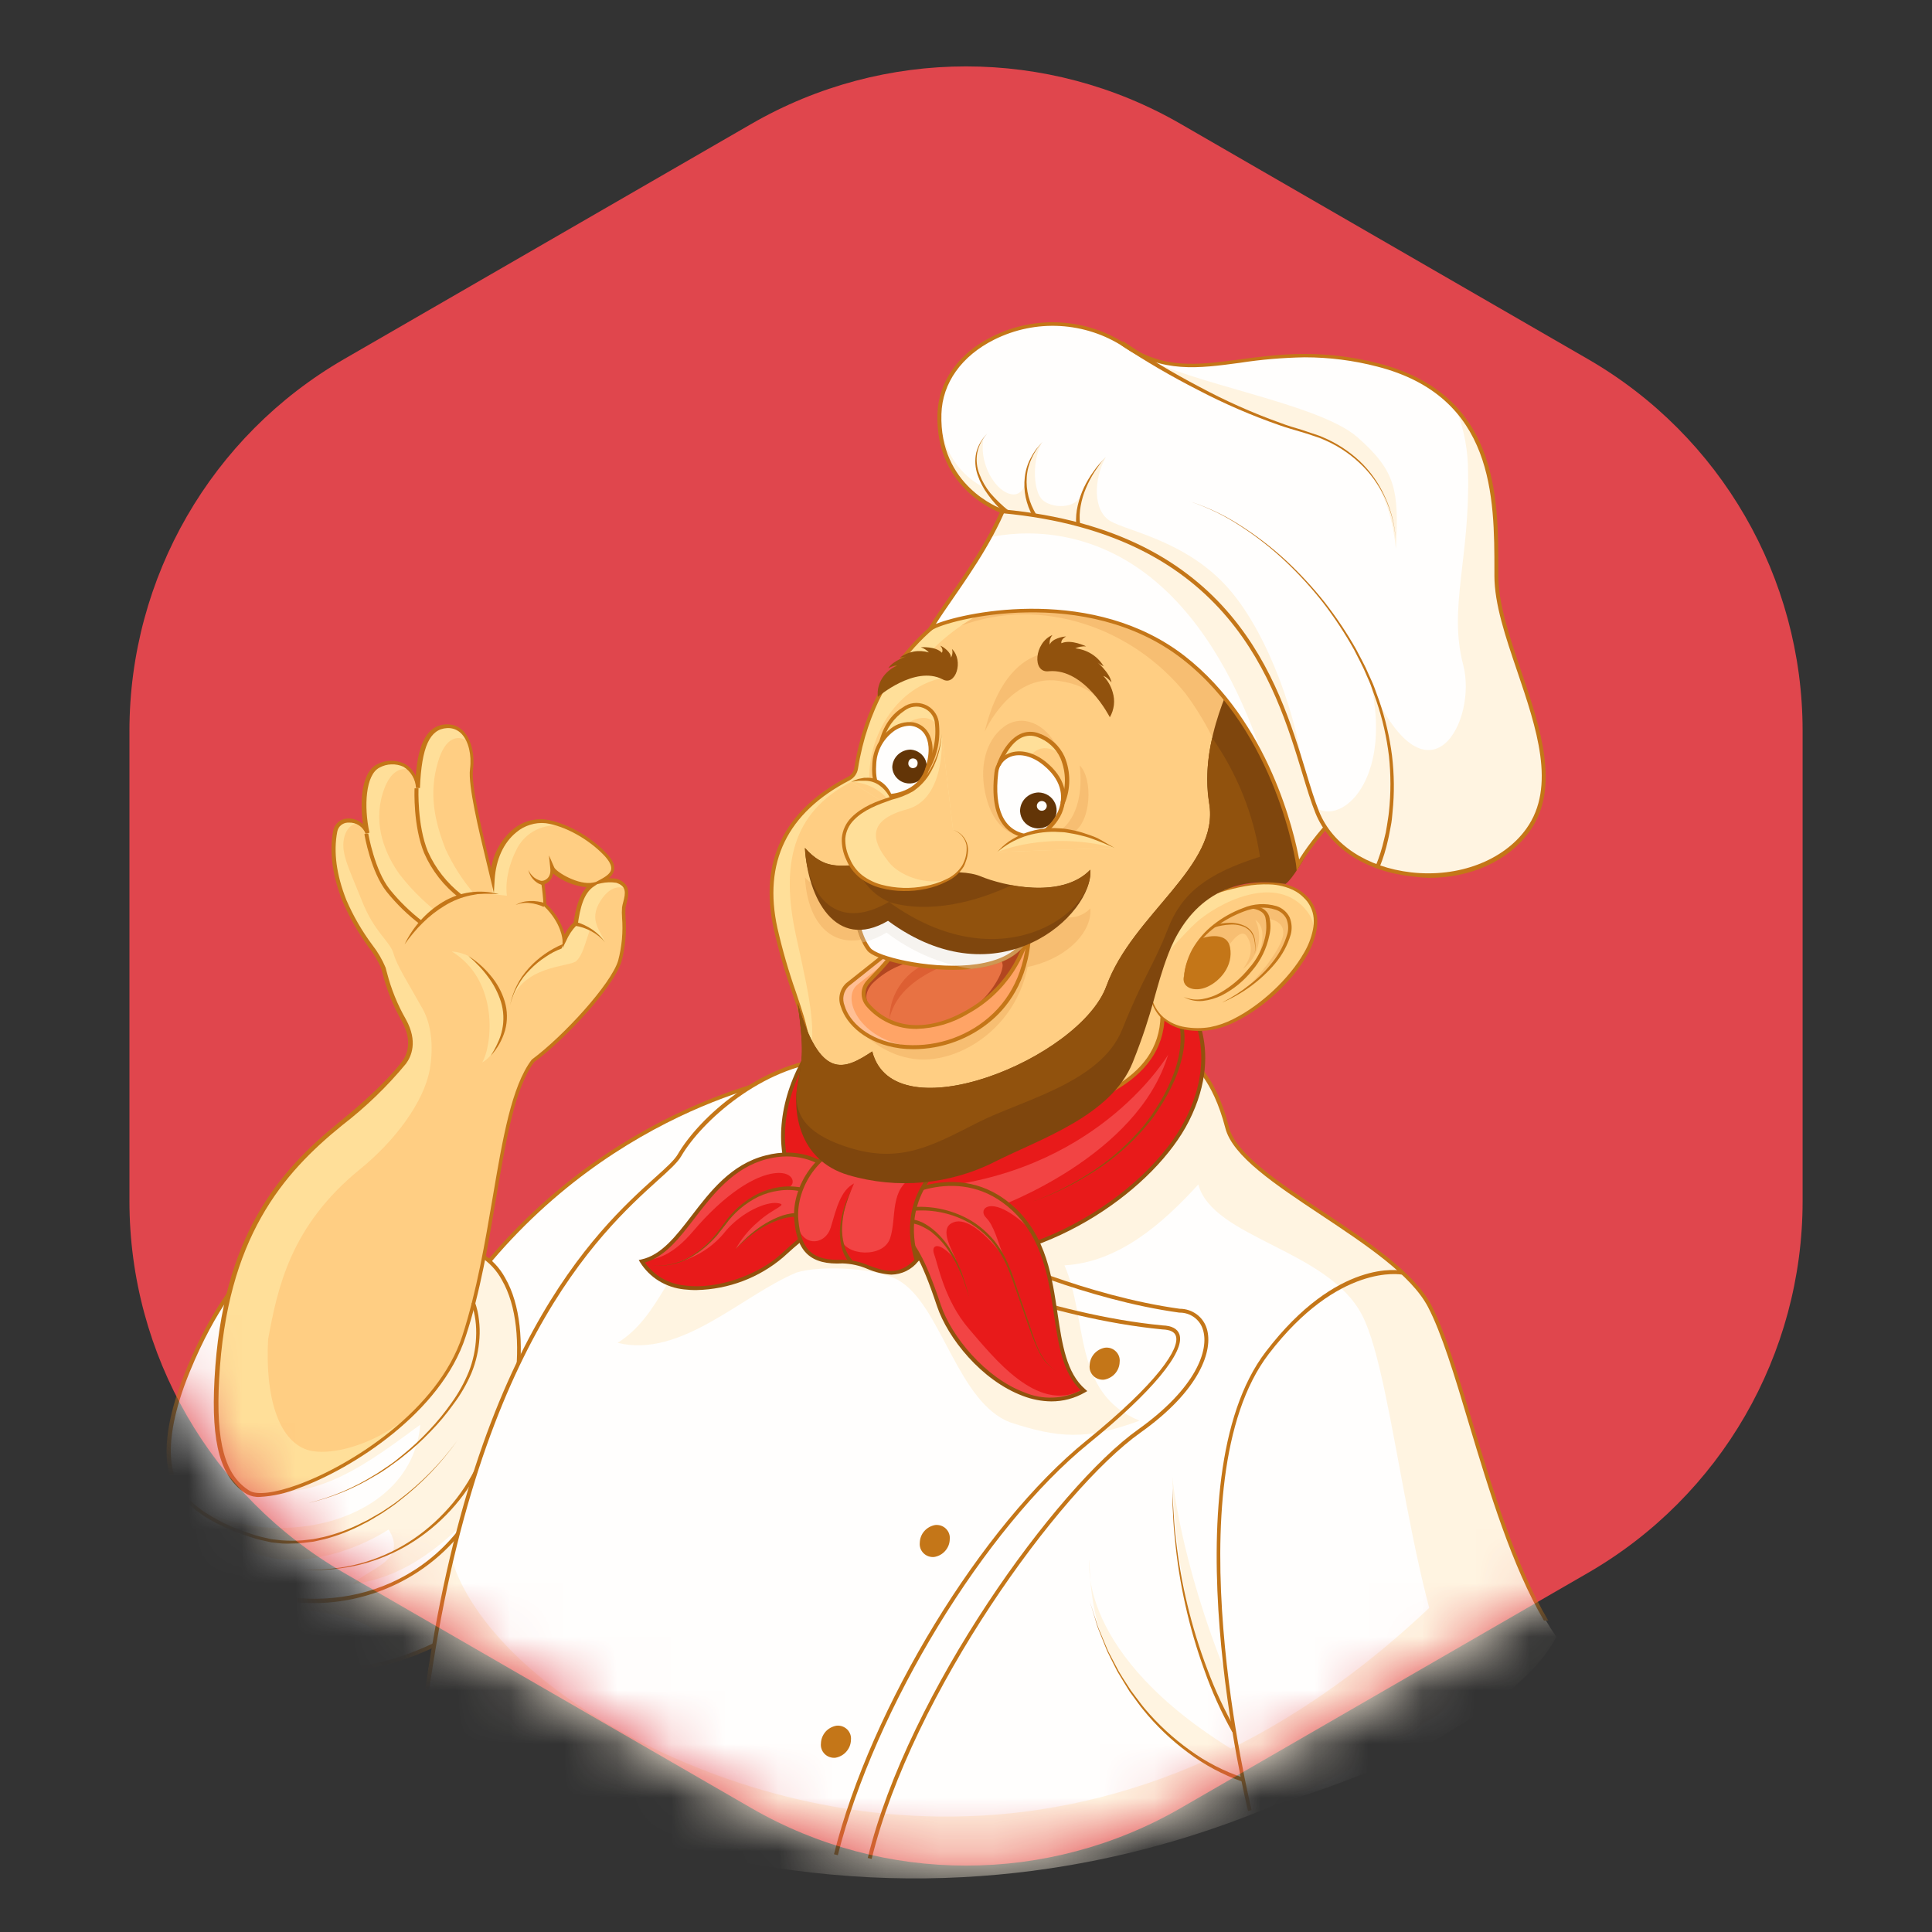 <svg width="36" height="36" viewBox="0 0 36 36" fill="none" xmlns="http://www.w3.org/2000/svg">
<rect x="0" y="0" width="36" height="36" fill="#333333" stroke="none"/>
<path d="M14 2.309C16.475 0.88 19.525 0.88 22 2.309L29.588 6.691C32.064 8.12 33.589 10.761 33.589 13.619V22.381C33.589 25.239 32.064 27.88 29.588 29.309L22 33.691C19.525 35.12 16.475 35.12 14 33.691L6.412 29.309C3.936 27.88 2.412 25.239 2.412 22.381V13.619C2.412 10.761 3.936 8.12 6.412 6.691L14 2.309Z" fill="#E0464D"/>
<mask id="mask0_101_256" style="mask-type:alpha" maskUnits="userSpaceOnUse" x="2" y="1" width="32" height="34">
<path d="M14 2.309C16.475 0.88 19.525 0.88 22 2.309L29.588 6.691C32.064 8.12 33.589 10.761 33.589 13.619V22.381C33.589 25.239 32.064 27.88 29.588 29.309L22 33.691C19.525 35.12 16.475 35.12 14 33.691L6.412 29.309C3.936 27.88 2.412 25.239 2.412 22.381V13.619C2.412 10.761 3.936 8.12 6.412 6.691L14 2.309Z" fill="#C4C4C4"/>
</mask>
<g mask="url(#mask0_101_256)">
<path d="M3.724 28.875C3.724 28.875 4.755 32.641 8.64 30.359C12.451 28.079 10.482 26.075 10.482 26.075L3.724 28.875Z" fill="#FFFEFD"/>
<path d="M10.482 26.078L3.724 28.875C3.779 29.057 3.849 29.233 3.933 29.403C4.706 30.182 6.047 29.834 6.873 30.307C7.083 30.472 7.229 30.702 7.288 30.96C7.763 30.818 8.217 30.616 8.64 30.359C12.451 28.082 10.482 26.078 10.482 26.078Z" fill="#FFF4E1"/>
<path d="M6.371 31.129C6.051 31.132 5.733 31.072 5.436 30.955C4.126 30.434 3.693 28.898 3.688 28.883L3.68 28.852L3.71 28.841L10.49 26.032L10.508 26.05C10.701 26.27 10.845 26.527 10.932 26.805C11.018 27.083 11.045 27.375 11.011 27.663C10.885 28.616 10.094 29.535 8.659 30.393C7.821 30.885 7.055 31.129 6.371 31.129ZM3.768 28.895C3.836 29.11 4.29 30.421 5.464 30.889C6.336 31.235 7.397 31.047 8.621 30.329C10.036 29.483 10.815 28.583 10.937 27.654C10.969 27.381 10.944 27.104 10.864 26.841C10.784 26.578 10.651 26.334 10.472 26.123L3.768 28.895Z" fill="#C47618"/>
<path d="M14.796 20.049C14.796 20.049 11.02 20.587 8.418 24.422C6.627 27.027 9.67 28.017 9.67 28.017L15.684 21.566L14.796 20.049Z" fill="#FFFEFD"/>
<path d="M9.681 28.058L9.658 28.05C9.645 28.05 8.286 27.593 7.911 26.522C7.692 25.893 7.853 25.179 8.387 24.404C10.968 20.6 14.757 20.021 14.791 20.016H14.815L15.729 21.574L15.711 21.594L9.681 28.058ZM14.777 20.089C14.448 20.146 10.902 20.826 8.45 24.443C7.929 25.2 7.771 25.892 7.981 26.498C8.316 27.461 9.484 27.911 9.66 27.974L15.638 21.559L14.777 20.089Z" fill="#C47618"/>
<path d="M4.786 23.523C4.786 23.523 4.758 23.544 4.708 23.59C4.517 23.771 4.001 24.334 3.503 25.546C2.876 27.071 3.264 27.614 3.264 27.614C2.914 28.012 2.767 28.79 4.368 29.514C5.19 29.891 6.13 29.938 6.987 29.644C7.843 29.349 8.549 28.738 8.953 27.939C9.892 26.149 10.113 23.308 8.345 23.201C6.577 23.093 4.786 23.523 4.786 23.523Z" fill="#FFFEFD"/>
<path d="M8.345 23.199C7.742 23.166 7.137 23.181 6.536 23.244C6.796 23.405 7.018 23.618 7.189 23.869C7.36 24.12 7.475 24.403 7.528 24.7C7.58 24.998 7.569 25.303 7.494 25.595C7.419 25.888 7.283 26.162 7.094 26.4C6.43 27.124 5.547 27.341 4.737 27.703C5.841 28.065 6.947 27.196 7.83 26.547C7.683 28.28 5.399 28.863 3.926 28.212C4.59 29.443 6.21 29.153 7.241 28.501C7.609 29.079 6.872 29.224 6.578 29.514C7.455 29.412 8.152 28.884 8.768 28.254C8.835 28.153 8.897 28.047 8.953 27.94C9.892 26.147 10.113 23.306 8.345 23.199Z" fill="#FFF4E1"/>
<path d="M5.854 29.872C5.335 29.87 4.823 29.759 4.352 29.545C3.568 29.188 3.116 28.785 3.019 28.347C2.992 28.217 2.995 28.083 3.029 27.955C3.063 27.827 3.127 27.709 3.215 27.608C3.147 27.486 2.903 26.9 3.465 25.531C3.962 24.317 4.48 23.75 4.679 23.563C4.73 23.515 4.758 23.493 4.759 23.492L4.773 23.486C4.79 23.482 6.591 23.055 8.344 23.162C8.565 23.168 8.78 23.231 8.968 23.345C9.156 23.459 9.309 23.62 9.413 23.812C9.986 24.802 9.646 26.694 8.986 27.952C8.696 28.526 8.25 29.009 7.697 29.348C7.144 29.687 6.506 29.869 5.854 29.872ZM4.802 23.555C4.791 23.563 4.768 23.583 4.734 23.615C4.538 23.799 4.029 24.358 3.537 25.558C2.925 27.048 3.29 27.586 3.294 27.591L3.31 27.614L3.291 27.636C3.205 27.729 3.143 27.84 3.109 27.961C3.075 28.082 3.07 28.209 3.095 28.331C3.185 28.741 3.632 29.137 4.388 29.479C5.846 30.138 7.931 29.815 8.924 27.921C9.575 26.681 9.913 24.819 9.352 23.851C9.255 23.669 9.111 23.517 8.935 23.409C8.758 23.301 8.555 23.24 8.347 23.234C6.66 23.131 4.93 23.523 4.802 23.555Z" fill="#C47618"/>
<path d="M11.614 16.914C11.633 16.776 11.779 16.513 11.48 16.417C11.383 16.401 11.283 16.403 11.186 16.424C11.412 16.302 11.509 16.18 11.259 15.919C10.982 15.63 10.543 15.368 10.152 15.311C9.761 15.255 9.208 15.591 9.16 16.398C9.062 15.959 8.725 14.714 8.773 14.343C8.821 13.971 8.682 13.521 8.31 13.54C7.937 13.558 7.797 13.947 7.767 14.69C7.706 14.209 7.322 14.139 7.035 14.283C6.748 14.427 6.724 15.044 6.828 15.535C6.718 15.223 6.297 15.211 6.24 15.492C6.183 15.774 6.179 16.194 6.41 16.782C6.642 17.369 7.07 17.806 7.137 18.04C7.218 18.379 7.346 18.706 7.518 19.01C7.778 19.478 7.551 19.761 7.518 19.805C7.334 20.044 6.989 20.414 6.342 20.937C5.04 21.996 4.161 23.255 4.032 25.7C3.973 26.759 4.097 27.49 4.62 27.81C5.143 28.129 8.021 26.802 8.638 24.901C9.255 22.999 9.272 20.635 9.928 19.768C10.546 19.313 11.416 18.345 11.547 17.906C11.677 17.467 11.594 17.052 11.614 16.914ZM10.718 17.214C10.651 17.22 10.498 17.526 10.498 17.526C10.498 17.526 10.492 17.201 10.144 16.866C10.137 16.728 10.123 16.589 10.101 16.452C10.159 16.438 10.209 16.401 10.24 16.351C10.271 16.3 10.28 16.24 10.267 16.183C10.311 16.288 10.75 16.549 11.036 16.487C10.839 16.614 10.766 16.88 10.718 17.214Z" fill="#FFDF99"/>
<path d="M11.614 16.914C11.633 16.776 11.779 16.513 11.48 16.417C11.383 16.401 11.283 16.403 11.186 16.424C11.412 16.302 11.509 16.18 11.259 15.919C10.982 15.63 10.543 15.368 10.152 15.311C9.761 15.255 9.208 15.591 9.16 16.398C9.062 15.959 8.725 14.714 8.773 14.343C8.821 13.971 8.682 13.521 8.31 13.54C7.937 13.558 7.797 13.947 7.767 14.69C7.706 14.209 7.322 14.139 7.035 14.283C6.748 14.427 6.724 15.044 6.828 15.535C6.718 15.223 6.462 15.348 6.408 15.631C6.353 15.914 6.513 16.204 6.746 16.791C6.978 17.378 7.267 17.537 7.334 17.771C7.4 18.005 7.617 18.335 7.877 18.802C8.136 19.269 8.017 19.88 8.007 19.933C7.897 20.539 7.354 21.264 6.708 21.787C5.407 22.846 5.173 24.002 4.996 24.953C4.938 26.012 5.181 26.834 5.723 27.015C6.305 27.208 8.022 26.683 8.639 24.902C9.293 23.012 9.272 20.635 9.928 19.768C10.546 19.313 11.416 18.345 11.547 17.906C11.677 17.467 11.594 17.052 11.614 16.914ZM10.718 17.214C10.651 17.22 10.498 17.526 10.498 17.526C10.498 17.526 10.492 17.201 10.144 16.866C10.137 16.728 10.123 16.589 10.101 16.452C10.159 16.438 10.209 16.401 10.24 16.351C10.271 16.3 10.28 16.24 10.267 16.183C10.311 16.288 10.75 16.549 11.036 16.487C10.839 16.614 10.766 16.88 10.718 17.214Z" fill="#FFCE83"/>
<path d="M11.642 16.555C11.642 16.555 11.412 16.43 11.186 16.791C10.961 17.152 11.199 17.352 11.273 17.556C11.129 17.393 11.077 17.345 10.992 17.324C10.894 17.604 10.859 17.79 10.739 17.907C10.62 18.024 9.715 17.971 9.499 18.727C9.553 18.483 9.669 18.255 9.837 18.067C10.005 17.878 10.218 17.735 10.458 17.65C10.581 17.317 10.718 17.219 10.718 17.219C10.718 17.219 10.785 16.795 10.882 16.641C10.979 16.487 11.429 16.234 11.642 16.555Z" fill="#FFDF99"/>
<path d="M10.463 15.389C10.302 15.366 10.137 15.392 9.991 15.463C9.845 15.534 9.725 15.648 9.646 15.788C9.37 16.306 9.446 16.69 9.446 16.69L9.179 16.662C9.17 16.481 9.18 16.299 9.207 16.119C9.254 15.812 9.656 15.043 10.463 15.389Z" fill="#FFDF99"/>
<path d="M7.646 14.352C7.646 14.352 7.314 14.181 7.13 14.787C6.946 15.392 7.192 15.932 7.438 16.282C7.637 16.541 7.867 16.775 8.124 16.98L7.843 17.178C7.843 17.178 7.37 16.804 7.167 16.488C6.964 16.172 6.812 15.514 6.79 15.318C6.767 15.122 6.75 14.502 6.965 14.33C7.062 14.252 7.185 14.211 7.31 14.215C7.435 14.219 7.555 14.268 7.646 14.352Z" fill="#FFDF99"/>
<path d="M8.672 13.787C8.672 13.787 8.349 13.579 8.165 14.185C7.98 14.79 8.104 15.315 8.302 15.822C8.44 16.122 8.62 16.403 8.836 16.656L8.606 16.694C8.389 16.523 8.199 16.323 8.041 16.099C7.839 15.783 7.797 15.258 7.775 15.062C7.752 14.866 7.775 13.868 8.051 13.633C8.099 13.593 8.155 13.565 8.217 13.55C8.278 13.536 8.341 13.537 8.402 13.552C8.463 13.567 8.52 13.596 8.567 13.637C8.614 13.678 8.65 13.73 8.672 13.787Z" fill="#FFDF99"/>
<path d="M8.727 17.813C8.727 17.813 9.206 18.133 9.342 18.603C9.477 19.073 9.28 19.639 8.985 19.797C9.174 19.481 9.306 18.272 8.418 17.729C8.525 17.736 8.631 17.765 8.727 17.813Z" fill="#FFDF99"/>
<path d="M4.842 27.893C4.758 27.898 4.674 27.88 4.599 27.841C4.109 27.541 3.931 26.901 3.997 25.699C4.139 23.03 5.197 21.82 6.32 20.91C6.985 20.371 7.323 20 7.488 19.784C7.58 19.663 7.697 19.41 7.488 19.029C7.329 18.75 7.208 18.452 7.13 18.142C7.121 18.111 7.113 18.08 7.104 18.046C7.044 17.905 6.966 17.773 6.871 17.652C6.675 17.384 6.511 17.095 6.381 16.79C6.191 16.309 6.133 15.869 6.209 15.482C6.219 15.419 6.252 15.362 6.3 15.32C6.349 15.278 6.411 15.254 6.475 15.252C6.528 15.249 6.581 15.257 6.631 15.275C6.68 15.294 6.725 15.322 6.763 15.358C6.696 14.877 6.757 14.378 7.021 14.245C7.099 14.203 7.186 14.179 7.275 14.176C7.364 14.173 7.453 14.191 7.534 14.229C7.629 14.28 7.704 14.362 7.746 14.46C7.786 13.966 7.905 13.519 8.312 13.497C8.373 13.494 8.434 13.504 8.491 13.527C8.547 13.55 8.598 13.585 8.639 13.629C8.781 13.781 8.85 14.061 8.813 14.342C8.777 14.623 8.979 15.473 9.114 16.031C9.128 16.084 9.14 16.134 9.152 16.183C9.194 15.9 9.338 15.642 9.557 15.455C9.64 15.385 9.736 15.332 9.84 15.3C9.943 15.269 10.053 15.258 10.161 15.27C10.53 15.323 10.984 15.571 11.288 15.888C11.41 16.014 11.459 16.115 11.444 16.208C11.43 16.271 11.394 16.327 11.341 16.365C11.391 16.364 11.441 16.368 11.491 16.375C11.771 16.465 11.711 16.691 11.676 16.827C11.668 16.855 11.661 16.884 11.656 16.913C11.652 16.971 11.652 17.029 11.656 17.087C11.678 17.364 11.653 17.643 11.582 17.912C11.446 18.37 10.56 19.342 9.954 19.79C9.593 20.272 9.431 21.225 9.244 22.326C9.105 23.148 8.95 24.079 8.677 24.906C8.218 26.32 6.562 27.37 5.562 27.731C5.333 27.824 5.09 27.879 4.842 27.893ZM6.498 15.328H6.48C6.432 15.33 6.387 15.348 6.351 15.379C6.315 15.41 6.292 15.453 6.284 15.499C6.212 15.873 6.268 16.299 6.453 16.768C6.582 17.068 6.747 17.352 6.943 17.615C7.042 17.742 7.123 17.882 7.185 18.03C7.194 18.061 7.203 18.093 7.211 18.127C7.289 18.43 7.407 18.721 7.563 18.993C7.794 19.41 7.661 19.692 7.563 19.823C7.213 20.246 6.816 20.629 6.38 20.965C5.27 21.864 4.224 23.061 4.083 25.702C4.019 26.874 4.189 27.495 4.651 27.779C4.788 27.862 5.121 27.821 5.544 27.668C6.531 27.313 8.164 26.279 8.616 24.889C8.882 24.067 9.04 23.139 9.179 22.321C9.368 21.207 9.532 20.245 9.906 19.748L9.913 19.741C10.501 19.305 11.39 18.333 11.519 17.898C11.588 17.636 11.612 17.365 11.591 17.095C11.586 17.033 11.586 16.971 11.591 16.909C11.596 16.876 11.603 16.844 11.612 16.812C11.659 16.639 11.676 16.511 11.482 16.449C11.39 16.435 11.297 16.438 11.206 16.457L11.129 16.475L11.069 16.515C10.873 16.642 10.809 16.927 10.767 17.217V17.246H10.739C10.658 17.33 10.594 17.428 10.548 17.535L10.482 17.667V17.519C10.482 17.519 10.47 17.205 10.139 16.886L10.127 16.875V16.86C10.12 16.723 10.106 16.587 10.085 16.451V16.417L10.119 16.41C10.134 16.41 10.275 16.373 10.254 16.18L10.229 15.938L10.327 16.163C10.363 16.247 10.781 16.503 11.055 16.445L11.104 16.434L11.193 16.386C11.323 16.316 11.382 16.259 11.389 16.193C11.396 16.128 11.355 16.042 11.253 15.935C10.959 15.629 10.523 15.389 10.168 15.339C10.07 15.329 9.971 15.339 9.877 15.369C9.783 15.398 9.696 15.445 9.621 15.509C9.384 15.701 9.241 16.012 9.217 16.392L9.203 16.638L9.145 16.397C9.125 16.309 9.095 16.186 9.06 16.044C8.924 15.482 8.718 14.633 8.758 14.329C8.792 14.069 8.731 13.812 8.602 13.675C8.568 13.639 8.526 13.61 8.48 13.591C8.433 13.572 8.383 13.564 8.332 13.567C8.008 13.583 7.856 13.916 7.825 14.684H7.751C7.748 14.604 7.725 14.526 7.684 14.457C7.644 14.387 7.586 14.329 7.517 14.287C7.447 14.255 7.37 14.24 7.292 14.243C7.215 14.245 7.14 14.266 7.072 14.303C6.811 14.434 6.778 15.026 6.884 15.516L6.813 15.536C6.79 15.472 6.747 15.418 6.69 15.38C6.634 15.343 6.566 15.325 6.498 15.328ZM10.184 16.851C10.348 17.003 10.464 17.197 10.522 17.41C10.562 17.326 10.618 17.251 10.688 17.189C10.726 16.936 10.786 16.687 10.93 16.532C10.701 16.51 10.483 16.422 10.305 16.277C10.299 16.321 10.281 16.363 10.254 16.398C10.226 16.434 10.189 16.461 10.146 16.477C10.164 16.601 10.175 16.726 10.181 16.851H10.184Z" fill="#C47618"/>
<path d="M7.539 17.597C7.615 17.437 7.714 17.288 7.833 17.155C7.953 17.02 8.092 16.904 8.247 16.81C8.403 16.715 8.577 16.653 8.759 16.627C8.938 16.602 9.121 16.614 9.296 16.662L9.161 16.654H9.096C9.073 16.654 9.052 16.654 9.029 16.654L8.898 16.661L8.768 16.684C8.597 16.72 8.434 16.785 8.285 16.877C8.136 16.967 7.998 17.075 7.875 17.198C7.812 17.259 7.753 17.323 7.698 17.391C7.642 17.457 7.589 17.526 7.539 17.597Z" fill="#C47618"/>
<path d="M8.556 16.729C8.271 16.509 8.047 16.223 7.904 15.897C7.696 15.392 7.723 14.717 7.725 14.689H7.798C7.798 14.696 7.771 15.377 7.973 15.867C8.112 16.18 8.328 16.455 8.6 16.668L8.556 16.729Z" fill="#C47618"/>
<path d="M7.831 17.226C7.598 17.049 7.388 16.844 7.205 16.617C6.911 16.247 6.794 15.57 6.79 15.541L6.862 15.53C6.862 15.537 6.98 16.217 7.263 16.573C7.442 16.795 7.647 16.995 7.875 17.169L7.831 17.226Z" fill="#C47618"/>
<path d="M10.465 17.674C10.361 17.713 10.262 17.764 10.171 17.827C10.064 17.896 9.965 17.977 9.877 18.068C9.832 18.113 9.79 18.161 9.75 18.211C9.712 18.263 9.678 18.317 9.646 18.372C9.583 18.484 9.536 18.603 9.504 18.727C9.53 18.601 9.572 18.479 9.63 18.363C9.659 18.306 9.692 18.25 9.728 18.196C9.766 18.143 9.807 18.092 9.85 18.043C10.027 17.847 10.246 17.693 10.491 17.59L10.465 17.674Z" fill="#C47618"/>
<path d="M8.727 17.813C8.883 17.911 9.021 18.033 9.138 18.174C9.259 18.315 9.349 18.479 9.403 18.655C9.458 18.834 9.46 19.023 9.41 19.203C9.359 19.377 9.268 19.538 9.144 19.672C9.193 19.597 9.236 19.518 9.273 19.436C9.311 19.357 9.34 19.273 9.358 19.187C9.394 19.016 9.386 18.839 9.336 18.672C9.283 18.504 9.202 18.346 9.096 18.205C9.043 18.132 8.986 18.064 8.924 17.999C8.862 17.933 8.796 17.871 8.727 17.813Z" fill="#C47618"/>
<path d="M10.13 16.899C10.09 16.88 10.049 16.864 10.006 16.853C9.963 16.84 9.919 16.832 9.874 16.828C9.829 16.822 9.784 16.822 9.739 16.828C9.693 16.834 9.648 16.846 9.605 16.863C9.646 16.84 9.689 16.822 9.735 16.809C9.78 16.797 9.827 16.791 9.875 16.789C9.923 16.787 9.971 16.79 10.018 16.797C10.066 16.803 10.114 16.814 10.16 16.831L10.13 16.899Z" fill="#C47618"/>
<path d="M10.095 16.488C10.062 16.478 10.03 16.463 10.002 16.443C9.975 16.424 9.95 16.403 9.929 16.378C9.888 16.329 9.86 16.272 9.845 16.211C9.87 16.265 9.907 16.314 9.954 16.352C9.977 16.37 10.003 16.385 10.03 16.395C10.054 16.407 10.081 16.414 10.108 16.417L10.095 16.488Z" fill="#C47618"/>
<path d="M10.723 17.178C10.78 17.192 10.835 17.212 10.888 17.237C10.94 17.261 10.989 17.289 11.036 17.321C11.129 17.384 11.21 17.464 11.273 17.556C11.201 17.473 11.114 17.403 11.017 17.352C10.969 17.326 10.919 17.304 10.868 17.287C10.817 17.27 10.765 17.257 10.712 17.25L10.723 17.178Z" fill="#C47618"/>
<path d="M3.299 27.604C3.343 27.72 3.412 27.826 3.5 27.915C3.588 28.008 3.687 28.091 3.794 28.163C4.01 28.308 4.243 28.426 4.489 28.514C4.548 28.539 4.611 28.559 4.674 28.58C4.735 28.602 4.798 28.62 4.861 28.636L5.051 28.68L5.247 28.702C5.378 28.712 5.509 28.712 5.639 28.702L5.835 28.68L6.031 28.64C6.286 28.578 6.533 28.486 6.765 28.366L6.853 28.323L6.939 28.273C6.995 28.24 7.052 28.208 7.107 28.177C7.216 28.103 7.328 28.035 7.43 27.953C7.848 27.636 8.217 27.261 8.524 26.839C8.222 27.265 7.857 27.645 7.441 27.967C7.343 28.05 7.228 28.121 7.12 28.196L6.951 28.298L6.866 28.348L6.778 28.393C6.545 28.518 6.297 28.615 6.04 28.682L5.844 28.726L5.648 28.75C5.583 28.759 5.518 28.762 5.452 28.761C5.387 28.765 5.321 28.765 5.256 28.761L5.06 28.741L4.864 28.697C4.799 28.683 4.735 28.665 4.673 28.642C4.61 28.622 4.546 28.604 4.485 28.579C4.233 28.492 3.994 28.374 3.772 28.229C3.66 28.155 3.557 28.07 3.465 27.974C3.367 27.878 3.291 27.762 3.243 27.634L3.299 27.604Z" fill="#C47618"/>
<path d="M8.902 27.431C8.746 27.724 8.548 27.992 8.314 28.229C8.081 28.466 7.815 28.67 7.524 28.833C7.233 28.995 6.918 29.113 6.591 29.182C6.264 29.247 5.93 29.27 5.597 29.249C5.929 29.264 6.262 29.236 6.587 29.164C6.91 29.09 7.219 28.968 7.505 28.802C7.79 28.636 8.048 28.43 8.273 28.192C8.5 27.956 8.69 27.689 8.839 27.4L8.902 27.431Z" fill="#C47618"/>
<path d="M8.85 24.265C8.888 24.372 8.914 24.483 8.925 24.597C8.939 24.709 8.942 24.821 8.934 24.934C8.92 25.158 8.87 25.379 8.784 25.587C8.696 25.792 8.584 25.986 8.449 26.165C8.319 26.347 8.175 26.519 8.018 26.679C7.863 26.841 7.696 26.992 7.52 27.131C7.434 27.202 7.341 27.266 7.25 27.332C7.159 27.398 7.065 27.458 6.967 27.512C6.582 27.744 6.16 27.914 5.72 28.013C6.158 27.908 6.576 27.733 6.957 27.497C7.055 27.442 7.144 27.375 7.238 27.314C7.331 27.252 7.418 27.182 7.503 27.11C7.677 26.97 7.841 26.817 7.993 26.654C8.146 26.493 8.287 26.321 8.414 26.139C8.544 25.96 8.651 25.766 8.735 25.561C8.815 25.358 8.861 25.142 8.871 24.924C8.877 24.815 8.873 24.706 8.859 24.599C8.845 24.492 8.82 24.387 8.784 24.286L8.85 24.265Z" fill="#C47618"/>
<path d="M22.158 19.741C22.158 19.741 22.607 19.995 22.864 21.009C23.121 22.023 25.994 23.108 26.638 24.338C27.282 25.567 27.846 28.836 29 30.5C27.38 33.633 14.933 37.002 7.85 32.334C8.862 23.702 12.268 22.202 12.661 21.527C13.054 20.852 14.192 19.841 15.435 19.741C16.679 19.641 22.158 19.741 22.158 19.741Z" fill="#FFF4E1"/>
<path d="M25.378 24.5C24.737 23.276 22.599 23.074 22.329 22.071C21.663 22.802 20.845 23.52 19.835 23.578C20.277 24.591 19.983 25.966 21.234 26.472C20.241 26.843 19.708 26.793 18.824 26.504C17.867 26.142 17.55 24.41 16.815 23.904C16.447 23.616 15.283 23.571 14.841 23.712C13.81 24.146 12.69 25.312 11.508 25.022C12.319 24.516 12.466 23.503 13.203 23C14.431 22.175 15.318 21.075 15.517 19.736L15.432 19.742C14.188 19.838 13.05 20.852 12.657 21.528C12.264 22.204 8.859 23.703 7.846 32.335C14.929 37.002 25.576 33.587 27.43 31.957C26.28 30.292 26.021 25.731 25.378 24.5Z" fill="#FFFEFD"/>
<path d="M8.42 29.042C8.42 29.042 8.706 30.526 11.165 32.027C14.11 33.825 20.63 35.862 26.902 29.7C27.069 30.331 27.18 30.975 27.234 31.625C27.234 31.625 21.544 36.439 13.214 34.571C8.469 33.505 7.975 31.141 7.975 31.141L8.42 29.042Z" fill="#FFF4E1"/>
<path d="M20.303 29.062C20.303 29.062 20.03 30.821 23.026 32.639L23.172 33.128C23.172 33.128 20.303 32.207 20.303 29.062Z" fill="#FFF4E1"/>
<path d="M21.842 27.503C21.842 27.503 21.981 29.062 22.857 31.22C22.929 31.786 22.995 32.245 22.995 32.245C22.995 32.245 21.99 30.937 21.842 27.503Z" fill="#FFF4E1"/>
<path d="M28.85 30.197C28.249 29.192 27.818 27.768 27.435 26.497C27.16 25.59 26.924 24.808 26.671 24.321C26.349 23.706 25.489 23.135 24.657 22.582C23.825 22.03 23.026 21.501 22.899 21.001C22.643 19.984 22.196 19.721 22.176 19.71L22.168 19.706H22.158C22.104 19.706 16.663 19.609 15.432 19.706C14.163 19.807 13.03 20.822 12.629 21.509C12.565 21.619 12.414 21.756 12.203 21.945C11.144 22.901 8.665 25.139 7.818 32.292H7.892C8.737 25.172 11.2 22.952 12.253 21.998C12.468 21.805 12.624 21.664 12.693 21.545C13.074 20.89 14.21 19.876 15.437 19.778C16.64 19.682 21.876 19.778 22.146 19.778C22.204 19.816 22.596 20.105 22.832 21.018C22.965 21.545 23.769 22.077 24.619 22.642C25.444 23.19 26.296 23.755 26.609 24.354C26.86 24.835 27.099 25.614 27.368 26.518C27.747 27.778 28.174 29.187 28.769 30.197H28.85Z" fill="#C47618"/>
<path d="M16.242 34.638L16.169 34.621C16.927 31.529 19.686 27.717 21.208 26.636C22.286 25.866 22.533 25.157 22.416 24.78C22.389 24.686 22.331 24.604 22.252 24.546C22.172 24.488 22.075 24.457 21.976 24.459C20.232 24.219 18.508 23.431 18.491 23.423L18.523 23.358C18.539 23.365 20.253 24.149 21.983 24.387C22.097 24.387 22.207 24.423 22.298 24.49C22.389 24.557 22.455 24.651 22.487 24.758C22.61 25.159 22.361 25.906 21.251 26.695C19.738 27.769 16.995 31.563 16.242 34.638Z" fill="#C47618"/>
<path d="M15.612 34.569L15.54 34.551C16.226 31.808 18.292 28.423 20.244 26.843C21.593 25.748 21.99 25.118 21.91 24.892C21.885 24.817 21.801 24.777 21.661 24.772C19.532 24.569 17.353 23.631 17.332 23.619L17.361 23.553C17.383 23.563 19.549 24.495 21.663 24.697C21.834 24.703 21.941 24.759 21.977 24.865C22.089 25.188 21.457 25.947 20.288 26.896C18.35 28.47 16.298 31.839 15.612 34.569Z" fill="#C47618"/>
<path d="M23.256 33.746C23.24 33.686 21.75 27.584 23.588 25.185C24.921 23.443 26.092 23.669 26.136 23.68L26.122 23.75C26.11 23.75 24.946 23.527 23.642 25.228C21.824 27.602 23.307 33.668 23.323 33.729L23.256 33.746Z" fill="#C47618"/>
<path d="M20.304 25.441C20.3 25.477 20.304 25.513 20.316 25.547C20.328 25.581 20.348 25.613 20.374 25.638C20.4 25.664 20.431 25.683 20.466 25.695C20.5 25.707 20.537 25.712 20.574 25.708C20.653 25.694 20.726 25.654 20.778 25.594C20.831 25.534 20.861 25.458 20.863 25.378C20.867 25.343 20.863 25.306 20.851 25.272C20.838 25.238 20.819 25.207 20.793 25.182C20.767 25.156 20.735 25.136 20.701 25.124C20.666 25.112 20.629 25.108 20.592 25.112C20.513 25.125 20.441 25.166 20.388 25.226C20.336 25.286 20.306 25.362 20.304 25.441Z" fill="#C47618"/>
<path d="M17.139 28.745C17.135 28.781 17.139 28.817 17.151 28.852C17.163 28.886 17.183 28.916 17.209 28.942C17.235 28.968 17.266 28.987 17.3 28.999C17.335 29.011 17.372 29.016 17.408 29.012C17.488 28.999 17.56 28.959 17.613 28.898C17.666 28.838 17.696 28.762 17.697 28.683C17.701 28.647 17.697 28.611 17.685 28.577C17.673 28.543 17.653 28.512 17.627 28.486C17.602 28.461 17.57 28.441 17.536 28.429C17.501 28.417 17.464 28.413 17.428 28.416C17.348 28.43 17.276 28.47 17.223 28.53C17.17 28.59 17.141 28.666 17.139 28.745Z" fill="#C47618"/>
<path d="M15.297 32.486C15.293 32.522 15.297 32.558 15.309 32.592C15.321 32.626 15.341 32.657 15.367 32.683C15.393 32.709 15.424 32.728 15.459 32.74C15.493 32.752 15.53 32.757 15.567 32.753C15.646 32.739 15.719 32.699 15.771 32.638C15.824 32.578 15.854 32.502 15.856 32.422C15.86 32.387 15.856 32.35 15.844 32.316C15.831 32.282 15.812 32.251 15.786 32.225C15.76 32.2 15.728 32.18 15.694 32.168C15.659 32.156 15.622 32.152 15.585 32.156C15.506 32.17 15.434 32.21 15.381 32.27C15.329 32.331 15.299 32.407 15.297 32.486Z" fill="#C47618"/>
<path d="M22.962 32.275C22.756 31.905 22.581 31.519 22.441 31.12C22.297 30.724 22.179 30.32 22.088 29.91C21.996 29.5 21.931 29.085 21.892 28.668C21.866 28.459 21.86 28.249 21.849 28.04C21.841 27.935 21.849 27.831 21.849 27.726V27.413V27.728C21.849 27.832 21.849 27.937 21.859 28.042C21.873 28.251 21.882 28.459 21.91 28.668C21.956 29.084 22.028 29.497 22.126 29.904C22.223 30.311 22.347 30.712 22.496 31.103C22.641 31.495 22.819 31.875 23.028 32.238L22.962 32.275Z" fill="#C47618"/>
<path d="M23.152 33.199C22.785 33.071 22.441 32.886 22.132 32.653C21.823 32.424 21.544 32.157 21.303 31.86C21.242 31.787 21.188 31.708 21.131 31.631L21.046 31.515L20.972 31.394C20.923 31.312 20.874 31.232 20.824 31.15L20.695 30.895L20.632 30.768L20.579 30.636L20.473 30.372C20.455 30.328 20.44 30.283 20.428 30.237L20.387 30.101L20.303 29.83L20.39 30.1L20.435 30.235C20.447 30.28 20.463 30.325 20.482 30.369L20.591 30.631L20.646 30.762L20.712 30.888L20.844 31.139C20.892 31.221 20.942 31.3 20.995 31.38L21.072 31.499L21.157 31.613C21.216 31.688 21.27 31.766 21.331 31.838C21.576 32.128 21.856 32.387 22.165 32.608C22.471 32.832 22.811 33.008 23.172 33.127L23.152 33.199Z" fill="#C47618"/>
<path d="M22.055 18.575C22.055 18.575 22.839 19.453 22.119 20.876C21.4 22.299 18.995 23.892 16.712 23.386C14.428 22.879 14.193 21.075 15.045 19.647C15.898 18.219 22.055 18.575 22.055 18.575Z" fill="#E81A1A"/>
<path d="M21.766 19.653C21.766 19.653 20.54 21.748 17.558 22.107C18.244 22.492 18.599 22.486 18.599 22.486C18.599 22.486 21.198 21.552 21.766 19.653Z" fill="#F24444"/>
<path d="M21.944 18.998C21.976 19.086 21.994 19.179 21.998 19.272C22.002 19.369 21.997 19.465 21.984 19.561C21.956 19.753 21.903 19.941 21.825 20.119C21.75 20.3 21.658 20.473 21.551 20.637L21.471 20.762C21.443 20.802 21.413 20.841 21.384 20.88C21.356 20.92 21.327 20.96 21.294 20.997L21.196 21.108C20.931 21.401 20.626 21.657 20.29 21.868C19.955 22.083 19.597 22.261 19.222 22.398C19.6 22.266 19.962 22.094 20.3 21.883C20.642 21.676 20.953 21.423 21.224 21.132L21.323 21.022C21.356 20.985 21.384 20.944 21.421 20.904C21.457 20.865 21.481 20.826 21.511 20.786L21.593 20.662C21.703 20.496 21.799 20.322 21.879 20.141C21.961 19.958 22.019 19.767 22.052 19.57C22.088 19.369 22.075 19.163 22.014 18.968L21.944 18.998Z" fill="#91520D"/>
<path d="M16.704 23.42C15.718 23.202 15.038 22.721 14.73 22.03C14.422 21.338 14.521 20.45 15.011 19.629C15.862 18.202 21.805 18.525 22.058 18.54H22.072L22.083 18.55C22.091 18.56 22.874 19.464 22.153 20.892C21.535 22.115 19.623 23.516 17.603 23.516C17.301 23.517 16.999 23.485 16.704 23.42ZM15.074 19.665C14.597 20.466 14.496 21.317 14.797 22.001C15.099 22.684 15.758 23.136 16.72 23.349C19.01 23.856 21.389 22.242 22.087 20.86C22.742 19.562 22.122 18.717 22.037 18.61C21.688 18.593 15.881 18.311 15.074 19.665Z" fill="#91520D"/>
<path d="M16.551 22.425C16.551 22.425 17.819 21.534 18.888 22.529C19.957 23.525 19.421 25.243 20.201 25.915C19.132 26.531 17.809 25.267 17.494 24.324C17.18 23.382 17.015 23.204 16.833 23.001C16.703 22.828 16.607 22.633 16.551 22.425Z" fill="#E81A1A"/>
<path d="M16.572 22.411C16.739 22.302 17.898 21.608 18.888 22.529C19.033 22.665 19.156 22.821 19.254 22.992C19.123 22.823 18.96 22.681 18.774 22.574C18.393 22.354 18.233 22.55 18.376 22.692C18.519 22.835 18.593 23.131 18.701 23.415C18.276 22.87 17.942 22.671 17.728 22.794C17.513 22.918 17.728 23.268 17.819 23.488C17.482 23.096 17.341 23.2 17.408 23.376C17.476 23.552 17.596 24.23 18.056 24.763C18.517 25.297 19.321 26.328 20.139 25.907C20.127 25.927 20.113 25.948 20.099 25.967C19.049 26.448 17.799 25.237 17.494 24.324C17.18 23.382 17.015 23.204 16.833 23.001C16.704 22.83 16.609 22.637 16.553 22.431L16.572 22.411Z" fill="#F24444"/>
<path d="M19.06 26.011C18.288 25.722 17.659 24.934 17.459 24.336C17.151 23.41 16.986 23.227 16.812 23.032L16.806 23.025C16.67 22.849 16.57 22.648 16.512 22.434L16.505 22.41L16.525 22.396C16.538 22.386 17.831 21.499 18.91 22.503C19.498 23.049 19.607 23.81 19.707 24.483C19.792 25.05 19.871 25.585 20.222 25.887L20.26 25.921L20.216 25.946C20.026 26.056 19.809 26.114 19.589 26.113C19.408 26.111 19.228 26.076 19.06 26.011ZM19.639 24.494C19.541 23.832 19.429 23.083 18.863 22.556C17.903 21.662 16.763 22.332 16.594 22.44C16.648 22.634 16.739 22.816 16.861 22.977L16.867 22.984C17.047 23.184 17.216 23.374 17.53 24.313C17.726 24.904 18.363 25.675 19.086 25.944C19.253 26.015 19.434 26.049 19.616 26.042C19.799 26.036 19.977 25.99 20.139 25.907C19.8 25.584 19.722 25.054 19.639 24.494Z" fill="#91520D"/>
<path d="M16.015 22.401C16.015 22.401 15.457 21.259 14.279 21.564C13.101 21.868 12.795 23.321 11.959 23.503C12.485 24.369 13.955 23.968 14.563 23.407C15.172 22.845 15.363 22.783 15.578 22.707C15.742 22.632 15.89 22.529 16.015 22.401Z" fill="#E81A1A"/>
<path d="M14.441 21.86C14.06 21.902 13.502 22.251 12.913 22.945C12.543 23.382 12.238 23.468 12.062 23.472C12.823 23.199 13.151 21.855 14.279 21.564C14.482 21.506 14.696 21.495 14.905 21.532C15.113 21.57 15.309 21.655 15.478 21.78C15.27 22.112 14.837 22.637 14.837 22.637C14.701 22.654 14.567 22.684 14.438 22.728C14.144 22.816 13.71 23.272 13.71 23.272C13.814 23.084 13.951 22.917 14.115 22.776C14.416 22.502 14.703 22.448 14.487 22.418C14.27 22.388 13.821 22.588 13.524 22.936C13.299 23.224 12.982 23.43 12.625 23.521C13.042 23.41 13.409 22.944 13.653 22.629C13.777 22.481 13.931 22.361 14.104 22.275C14.278 22.189 14.469 22.14 14.663 22.131C14.839 22.109 14.822 21.817 14.441 21.86Z" fill="#F24444"/>
<path d="M17.041 22.56C17.402 22.533 17.764 22.615 18.077 22.795C18.231 22.888 18.37 23.005 18.487 23.141C18.601 23.28 18.695 23.435 18.767 23.599C18.84 23.763 18.894 23.936 18.956 24.107L19.134 24.619C19.194 24.789 19.253 24.961 19.33 25.126C19.366 25.21 19.413 25.289 19.468 25.361C19.527 25.431 19.596 25.492 19.672 25.542C19.598 25.491 19.532 25.429 19.476 25.358C19.422 25.285 19.377 25.206 19.342 25.122C19.27 24.957 19.215 24.784 19.158 24.613L18.981 24.101C18.923 23.929 18.872 23.756 18.8 23.588C18.73 23.418 18.637 23.259 18.523 23.115C18.404 22.973 18.264 22.85 18.106 22.752C17.783 22.558 17.406 22.467 17.028 22.491L17.041 22.56Z" fill="#91520D"/>
<path d="M16.996 22.795C17.069 22.806 17.139 22.829 17.203 22.864C17.237 22.879 17.268 22.901 17.301 22.919C17.335 22.938 17.364 22.963 17.393 22.988C17.51 23.086 17.611 23.202 17.692 23.331C17.735 23.396 17.774 23.462 17.81 23.53C17.844 23.598 17.876 23.669 17.908 23.739C17.94 23.809 17.965 23.882 17.989 23.954L18.058 24.175L17.998 23.952C17.976 23.878 17.949 23.805 17.926 23.732C17.902 23.659 17.867 23.589 17.836 23.518C17.802 23.448 17.765 23.379 17.725 23.312C17.647 23.176 17.547 23.053 17.431 22.947C17.402 22.92 17.369 22.897 17.339 22.872C17.307 22.849 17.274 22.828 17.241 22.808C17.169 22.765 17.09 22.737 17.007 22.723L16.996 22.795Z" fill="#91520D"/>
<path d="M14.836 22.602C14.718 22.608 14.603 22.635 14.495 22.681C14.389 22.725 14.289 22.779 14.194 22.841C14.1 22.904 14.011 22.974 13.927 23.049C13.886 23.087 13.847 23.126 13.806 23.166L13.692 23.289L13.813 23.172C13.855 23.135 13.896 23.098 13.939 23.063C14.025 22.992 14.117 22.927 14.213 22.87C14.309 22.814 14.409 22.767 14.514 22.73C14.616 22.693 14.723 22.673 14.832 22.672L14.836 22.602Z" fill="#91520D"/>
<path d="M14.933 22.128C14.792 22.102 14.648 22.1 14.506 22.123C14.367 22.145 14.231 22.189 14.106 22.252C13.857 22.383 13.645 22.571 13.488 22.8L13.367 22.964C13.325 23.018 13.277 23.067 13.233 23.118C13.139 23.216 13.034 23.303 12.919 23.378C12.69 23.534 12.412 23.605 12.135 23.578C12.413 23.61 12.693 23.544 12.927 23.393C13.044 23.32 13.153 23.234 13.251 23.137C13.297 23.086 13.349 23.041 13.389 22.984L13.517 22.821C13.674 22.601 13.883 22.423 14.127 22.301C14.249 22.243 14.379 22.204 14.513 22.186C14.646 22.166 14.78 22.17 14.911 22.197L14.933 22.128Z" fill="#91520D"/>
<path d="M12.746 24.026C12.58 24.009 12.419 23.955 12.277 23.868C12.135 23.781 12.016 23.662 11.928 23.522L11.902 23.479L11.951 23.468C12.325 23.387 12.598 23.03 12.887 22.654C13.232 22.204 13.623 21.691 14.27 21.529C15.463 21.22 16.042 22.373 16.048 22.384L16.06 22.407L16.042 22.426C15.913 22.558 15.76 22.665 15.59 22.741H15.582C15.379 22.814 15.186 22.883 14.589 23.431C14.143 23.809 13.577 24.024 12.988 24.038C12.908 24.04 12.827 24.035 12.746 24.026ZM14.289 21.598C13.668 21.758 13.284 22.256 12.946 22.696C12.661 23.068 12.391 23.419 12.017 23.525C12.101 23.645 12.21 23.746 12.338 23.82C12.466 23.893 12.609 23.939 12.756 23.953C13.387 24.04 14.158 23.73 14.538 23.381C15.146 22.821 15.346 22.75 15.558 22.675H15.565C15.716 22.608 15.854 22.513 15.97 22.396C15.884 22.238 15.333 21.329 14.289 21.598Z" fill="#91520D"/>
<path d="M17.613 21.643C17.613 21.643 16.712 22.244 17.08 23.482C16.59 24.005 16.173 23.482 15.699 23.506C15.089 23.536 14.883 23.271 14.837 22.728C14.782 22.09 15.285 21.408 15.837 21.344C16.39 21.281 17.613 21.643 17.613 21.643Z" fill="#E81A1A"/>
<path d="M15.374 21.501C15.374 21.501 14.844 21.946 14.836 22.604C14.828 23.261 15.368 23.242 15.479 22.874C15.589 22.506 15.663 22.186 15.914 22.051C15.8 22.316 15.62 22.778 15.68 23.087C15.739 23.396 16.458 23.454 16.586 23.073C16.714 22.693 16.566 22.145 17.032 21.928C16.495 21.733 15.939 21.59 15.374 21.501Z" fill="#F24444"/>
<path d="M16.165 23.645C16.018 23.582 15.861 23.547 15.701 23.542C15.113 23.572 14.851 23.336 14.8 22.731C14.744 22.079 15.255 21.374 15.833 21.308C16.386 21.245 17.574 21.597 17.624 21.608L17.697 21.63L17.634 21.673C17.625 21.678 16.759 22.274 17.115 23.471L17.121 23.491L17.107 23.506C17.048 23.581 16.972 23.641 16.886 23.684C16.8 23.726 16.705 23.749 16.609 23.751C16.455 23.742 16.305 23.706 16.165 23.645ZM17.537 21.658C17.273 21.584 16.309 21.327 15.844 21.38C15.303 21.442 14.823 22.109 14.876 22.728C14.925 23.298 15.148 23.498 15.7 23.473C15.869 23.476 16.036 23.513 16.19 23.581C16.474 23.684 16.744 23.781 17.039 23.475C16.737 22.425 17.339 21.821 17.534 21.658H17.537Z" fill="#91520D"/>
<path d="M18.074 11.216C18.074 11.216 16.328 11.969 15.954 14.319C15.948 14.359 15.932 14.398 15.908 14.431C15.884 14.465 15.852 14.492 15.815 14.511C14.715 15.081 14.162 15.98 14.454 17.303C14.755 18.677 15.239 19.234 15.018 20.176C14.797 21.119 16.334 21.901 17.762 21.332C19.19 20.763 21.64 20.587 21.667 18.917C21.804 17.543 23.422 15.98 23.422 15.98C23.422 15.98 24.244 13.799 22.517 12.322C20.79 10.845 18.074 11.216 18.074 11.216Z" fill="#FFDF99"/>
<path d="M19.107 11.174C19.107 11.174 18.127 11.21 17.102 12.389C17.077 12.416 17.619 12.621 17.583 12.629C16.74 12.787 16.192 13.658 16.198 14.493C16.198 14.589 15.934 14.53 15.86 14.569C14.759 15.138 14.543 16.117 14.834 17.444C15.136 18.818 15.238 19.235 15.018 20.177C14.799 21.12 16.334 21.902 17.762 21.333C19.19 20.764 21.64 20.587 21.667 18.918C21.804 17.544 23.422 15.981 23.422 15.981C23.422 15.981 24.244 13.8 22.517 12.323C20.79 10.846 19.107 11.174 19.107 11.174Z" fill="#FFCE83"/>
<path d="M20.535 13.132C20.535 13.132 20.398 12.783 19.727 12.687C18.82 12.556 18.348 13.635 18.348 13.635C18.623 12.486 19.193 12.191 19.553 12.159C19.912 12.127 20.52 12.773 20.535 13.132Z" fill="#F7BE72"/>
<path d="M17.91 11.658C18.588 11.193 19.107 11.177 19.107 11.177C19.107 11.177 20.787 10.843 22.515 12.324C24.243 13.805 23.42 15.982 23.42 15.982C23.42 15.982 23.35 16.05 23.239 16.168C23.133 15.031 22.829 13.919 22.089 12.921C21.1 11.696 19.413 11.103 17.91 11.658Z" fill="#F7BE72"/>
<path d="M16.97 16.329C16.97 16.329 17.852 16.155 18.272 16.329C18.691 16.503 19.784 17.484 20.317 16.927C20.385 17.76 18.637 18.82 16.574 17.3C15.599 17.878 15.046 17.264 15 16.35C15.369 16.766 15.645 16.124 16.05 16.115C16.455 16.107 16.97 16.329 16.97 16.329Z" fill="#F7BE72"/>
<path d="M18.996 15.566C18.996 15.566 18.559 15.55 18.38 14.869C18.232 14.313 18.361 13.805 18.701 13.546C19.041 13.288 19.491 13.483 19.703 13.932C19.377 13.754 19.093 13.98 19.083 14.227C19.073 14.475 18.996 15.566 18.996 15.566Z" fill="#F7BE72"/>
<path d="M19.803 15.435C19.803 15.435 20.22 15.147 20.119 14.261C20.368 14.514 20.336 15.306 20 15.512C19.929 15.501 19.863 15.475 19.803 15.435Z" fill="#F7BE72"/>
<path d="M18.637 14.184C18.637 14.184 18.846 13.662 19.249 13.673C19.366 13.679 19.479 13.72 19.572 13.791C19.665 13.861 19.735 13.957 19.772 14.066C19.772 14.066 19.459 13.778 19.205 14.076C18.999 14.02 18.732 14.056 18.637 14.184Z" fill="#FFDF99"/>
<path d="M16.428 13.811C16.428 13.811 16.533 13.32 16.918 13.194C17.303 13.068 17.432 13.312 17.452 13.502C17.294 13.266 16.953 13.434 16.947 13.463C16.733 13.486 16.444 13.719 16.428 13.811Z" fill="#FFDF99"/>
<path d="M15.353 21.105C15.036 20.84 14.903 20.508 14.983 20.17C15.122 19.571 14.974 19.13 14.768 18.521C14.628 18.125 14.511 17.721 14.418 17.312C14.141 16.049 14.604 15.098 15.798 14.476C15.83 14.46 15.857 14.437 15.878 14.409C15.898 14.38 15.912 14.347 15.918 14.313C16.29 11.972 18.04 11.191 18.058 11.184H18.068C18.095 11.184 20.819 10.822 22.54 12.297C24.261 13.772 23.463 15.977 23.454 16L23.445 16.013C23.43 16.029 21.836 17.582 21.702 18.924C21.68 20.224 20.209 20.642 18.912 21.011C18.5 21.129 18.11 21.239 17.774 21.372C17.455 21.499 17.114 21.565 16.769 21.565C16.178 21.564 15.664 21.365 15.353 21.105ZM22.491 12.349C20.831 10.926 18.218 11.235 18.081 11.252C17.983 11.297 16.345 12.082 15.987 14.324C15.98 14.37 15.961 14.413 15.934 14.451C15.907 14.488 15.871 14.519 15.829 14.541C14.669 15.142 14.217 16.069 14.487 17.297C14.58 17.703 14.696 18.104 14.835 18.498C15.044 19.118 15.195 19.567 15.051 20.186C14.979 20.496 15.102 20.803 15.398 21.052C15.86 21.438 16.79 21.682 17.743 21.304C18.084 21.169 18.474 21.058 18.888 20.941C20.224 20.561 21.605 20.171 21.625 18.919C21.758 17.591 23.276 16.074 23.389 15.967C23.437 15.825 24.13 13.754 22.491 12.349Z" fill="#C47618"/>
<path d="M16.634 17.682C16.634 17.682 16.096 18.105 15.792 18.349C15.488 18.593 16.069 19.601 17.026 19.731C17.983 19.861 19.358 18.913 19.182 17.237" fill="#F7BE72"/>
<path d="M16.634 17.682C16.634 17.682 16.096 18.105 15.792 18.349C15.488 18.593 15.82 19.372 16.777 19.498C17.735 19.624 19.189 19.001 19.18 17.237" fill="#FFA466"/>
<path d="M15.792 18.349C16.096 18.105 16.634 17.682 16.634 17.682L19.182 17.237C19.182 17.247 19.182 17.258 19.182 17.269L16.818 17.682C16.818 17.682 16.28 18.105 15.976 18.349C15.673 18.593 16.004 19.372 16.961 19.498C17.012 19.504 17.064 19.509 17.117 19.511C17.005 19.517 16.892 19.512 16.78 19.498C15.82 19.372 15.488 18.593 15.792 18.349Z" fill="#FFBF94"/>
<path d="M17.021 19.55C17.556 19.549 18.073 19.358 18.477 19.013C18.817 18.724 19.221 18.174 19.216 17.237H19.14C19.14 17.957 18.897 18.552 18.425 18.958C18.202 19.15 17.94 19.294 17.656 19.381C17.373 19.468 17.074 19.495 16.779 19.462C16.181 19.383 15.825 19.041 15.737 18.737C15.713 18.676 15.707 18.61 15.72 18.546C15.733 18.482 15.766 18.423 15.813 18.377C16.113 18.136 16.649 17.713 16.654 17.71L16.608 17.653C16.603 17.658 16.067 18.079 15.766 18.321C15.707 18.376 15.667 18.447 15.65 18.525C15.632 18.602 15.639 18.683 15.668 18.757C15.766 19.084 16.139 19.45 16.77 19.534C16.854 19.545 16.937 19.55 17.021 19.55Z" fill="#C47618"/>
<path d="M16.004 16.927C16.004 16.927 16.525 17.601 16.635 17.682C16.714 17.741 16.402 18.067 16.183 18.292C16.128 18.35 16.095 18.426 16.093 18.506C16.09 18.585 16.117 18.663 16.169 18.724C16.619 19.241 17.331 19.257 18.032 18.854C18.365 18.668 18.648 18.405 18.855 18.088C19.063 17.771 19.189 17.41 19.223 17.035C18.748 17.265 16.62 17.291 16.004 16.927Z" fill="#FFFEFD"/>
<path d="M16.004 16.927C16.004 16.927 16.525 17.601 16.635 17.682C16.714 17.741 16.402 18.067 16.183 18.292C16.128 18.35 16.095 18.426 16.093 18.506C16.09 18.585 16.117 18.663 16.169 18.724C16.619 19.241 17.331 19.257 18.032 18.854C18.365 18.668 18.648 18.405 18.855 18.088C19.063 17.771 19.189 17.41 19.223 17.035C18.748 17.265 16.62 17.291 16.004 16.927Z" fill="#B24620"/>
<path d="M18.535 17.829C18.559 17.831 18.582 17.839 18.603 17.851C18.623 17.863 18.641 17.879 18.654 17.898C18.668 17.918 18.677 17.94 18.681 17.963C18.685 17.986 18.684 18.01 18.678 18.032C18.651 18.218 18.366 18.679 17.974 18.879C17.582 19.078 16.956 19.264 16.492 18.987C16.027 18.711 16.119 18.494 16.248 18.335C16.486 18.096 16.798 17.94 17.136 17.893C17.509 17.852 18.535 17.829 18.535 17.829Z" fill="#E87243"/>
<path d="M18.371 17.774C18.371 17.774 16.782 18.005 16.574 18.983C16.576 18.744 16.654 18.511 16.798 18.319C16.942 18.126 17.144 17.983 17.376 17.911C17.97 17.707 18.371 17.774 18.371 17.774Z" fill="#DD5F33"/>
<path d="M16.141 18.748C16.083 18.68 16.052 18.593 16.055 18.504C16.057 18.415 16.093 18.331 16.156 18.266L16.174 18.246C16.321 18.093 16.627 17.772 16.611 17.71C16.499 17.627 15.995 16.976 15.973 16.948L15.858 16.799L16.023 16.895C16.629 17.253 18.726 17.232 19.207 17.002L19.265 16.973L19.259 17.038C19.225 17.418 19.097 17.785 18.886 18.107C18.675 18.428 18.389 18.695 18.05 18.883C17.759 19.062 17.425 19.162 17.082 19.172C16.903 19.175 16.725 19.138 16.562 19.065C16.4 18.991 16.256 18.883 16.141 18.748ZM16.126 17.026C16.291 17.245 16.467 17.454 16.656 17.653C16.664 17.659 16.67 17.666 16.675 17.674C16.68 17.683 16.683 17.692 16.683 17.702C16.692 17.803 16.501 18.012 16.228 18.297L16.209 18.317C16.159 18.369 16.13 18.436 16.128 18.508C16.126 18.579 16.15 18.648 16.197 18.702C16.62 19.189 17.299 19.234 18.013 18.823C18.332 18.644 18.605 18.395 18.808 18.093C19.01 17.792 19.138 17.448 19.18 17.09C18.636 17.289 16.853 17.309 16.126 17.026Z" fill="#C47618"/>
<path d="M15.928 16.927C15.928 16.927 15.988 17.432 16.191 17.692C16.394 17.952 18.652 18.404 19.118 17.493C18.523 16.902 16.668 16.723 16.668 16.723L15.928 16.927Z" fill="#FFFEFD"/>
<path d="M16.162 17.715C15.956 17.45 15.893 16.953 15.89 16.932V16.901L16.668 16.681H16.676C16.752 16.689 18.55 16.874 19.148 17.467L19.166 17.485L19.155 17.509C18.997 17.817 18.622 18.006 18.072 18.057C17.974 18.067 17.866 18.071 17.761 18.071C17.045 18.072 16.286 17.873 16.162 17.715ZM16.672 16.752L15.968 16.95C15.985 17.062 16.054 17.454 16.221 17.666C16.337 17.816 17.263 18.052 18.062 17.982C18.42 17.949 18.881 17.838 19.073 17.496C18.493 16.958 16.796 16.768 16.672 16.756V16.752Z" fill="#C47618"/>
<path d="M19.752 15.137C19.881 14.824 19.806 14.508 19.475 14.234C19.054 13.885 18.609 14.034 18.567 14.399C18.474 15.186 18.737 15.518 19.132 15.581C19.434 15.628 19.675 15.32 19.752 15.137Z" fill="#FFFEFD"/>
<path d="M19.008 15.123C19.012 15.188 19.035 15.25 19.075 15.303C19.115 15.355 19.17 15.395 19.233 15.417C19.295 15.439 19.363 15.443 19.427 15.427C19.492 15.412 19.551 15.379 19.596 15.331C19.642 15.283 19.672 15.224 19.684 15.159C19.695 15.095 19.688 15.029 19.661 14.969C19.635 14.909 19.591 14.858 19.536 14.822C19.48 14.786 19.415 14.767 19.349 14.766C19.302 14.768 19.257 14.778 19.215 14.797C19.173 14.815 19.135 14.842 19.103 14.875C19.071 14.908 19.047 14.947 19.03 14.989C19.014 15.032 19.006 15.077 19.008 15.123Z" fill="#633507"/>
<path d="M19.412 15.107C19.463 15.107 19.505 15.067 19.505 15.017C19.505 14.967 19.463 14.926 19.412 14.926C19.361 14.926 19.32 14.967 19.32 15.017C19.32 15.067 19.361 15.107 19.412 15.107Z" fill="#FFFEFD"/>
<path d="M19.126 15.617C18.795 15.565 18.424 15.31 18.53 14.395C18.537 14.316 18.567 14.24 18.615 14.176C18.663 14.113 18.729 14.064 18.804 14.035C19.012 13.954 19.271 14.018 19.499 14.206C19.829 14.48 19.928 14.807 19.786 15.15C19.718 15.312 19.492 15.621 19.198 15.621C19.174 15.621 19.15 15.62 19.126 15.617ZM19.714 15.123C19.844 14.812 19.752 14.513 19.448 14.262C19.242 14.09 19.01 14.031 18.828 14.101C18.766 14.126 18.711 14.167 18.671 14.22C18.63 14.273 18.606 14.336 18.6 14.402C18.521 15.082 18.706 15.478 19.135 15.544C19.419 15.589 19.651 15.274 19.714 15.123Z" fill="#C47618"/>
<path d="M19.836 14.979C19.954 14.697 19.954 14.38 19.836 14.098C19.791 13.999 19.726 13.909 19.644 13.835C19.563 13.761 19.468 13.704 19.363 13.667C19.306 13.644 19.245 13.634 19.184 13.636C19.122 13.638 19.062 13.653 19.007 13.679C18.719 13.816 18.58 14.226 18.575 14.244L18.644 14.267C18.644 14.267 18.779 13.867 19.036 13.744C19.082 13.723 19.131 13.711 19.182 13.709C19.233 13.708 19.283 13.716 19.33 13.734C19.425 13.768 19.512 13.82 19.586 13.888C19.66 13.956 19.719 14.037 19.76 14.128C19.871 14.393 19.871 14.69 19.76 14.954L19.836 14.979Z" fill="#C47618"/>
<path d="M16.543 14.834C16.543 14.834 16.249 14.779 16.291 14.241C16.333 13.703 16.753 13.442 17.013 13.495C17.274 13.549 17.436 13.83 17.278 14.328C17.12 14.827 16.543 14.834 16.543 14.834Z" fill="#FFFEFD"/>
<path d="M16.626 14.298C16.629 14.359 16.65 14.418 16.686 14.467C16.722 14.516 16.772 14.555 16.829 14.577C16.887 14.599 16.95 14.605 17.01 14.593C17.071 14.581 17.127 14.552 17.171 14.509C17.216 14.467 17.247 14.413 17.261 14.354C17.274 14.295 17.271 14.233 17.25 14.176C17.229 14.118 17.191 14.069 17.142 14.032C17.093 13.995 17.034 13.973 16.972 13.968C16.882 13.967 16.795 14.002 16.73 14.063C16.665 14.125 16.628 14.21 16.626 14.298Z" fill="#633507"/>
<path d="M16.926 14.216C16.924 14.227 16.925 14.239 16.928 14.25C16.931 14.261 16.936 14.272 16.944 14.281C16.951 14.29 16.96 14.297 16.971 14.303C16.981 14.309 16.993 14.312 17.005 14.313C17.016 14.314 17.028 14.312 17.039 14.308C17.051 14.305 17.061 14.299 17.07 14.291C17.078 14.283 17.085 14.273 17.09 14.263C17.095 14.252 17.098 14.241 17.098 14.229C17.099 14.217 17.099 14.206 17.096 14.195C17.093 14.183 17.087 14.173 17.08 14.164C17.073 14.155 17.063 14.147 17.053 14.142C17.043 14.136 17.031 14.133 17.019 14.132C17.007 14.131 16.995 14.132 16.984 14.136C16.973 14.14 16.963 14.146 16.954 14.154C16.945 14.162 16.938 14.171 16.934 14.182C16.929 14.192 16.926 14.204 16.926 14.216Z" fill="#FFFEFD"/>
<path d="M16.536 14.869C16.522 14.869 16.212 14.802 16.254 14.238C16.259 14.11 16.292 13.985 16.351 13.871C16.41 13.757 16.494 13.657 16.596 13.578C16.654 13.53 16.723 13.495 16.796 13.475C16.869 13.455 16.946 13.449 17.021 13.46C17.079 13.471 17.134 13.495 17.183 13.529C17.231 13.563 17.271 13.607 17.3 13.657C17.369 13.771 17.426 13.982 17.313 14.339C17.149 14.856 16.549 14.869 16.543 14.869H16.536ZM16.64 13.636C16.546 13.709 16.469 13.801 16.415 13.905C16.361 14.01 16.331 14.125 16.327 14.243C16.292 14.714 16.515 14.789 16.547 14.797C16.602 14.797 17.101 14.767 17.243 14.316C17.348 13.985 17.297 13.794 17.237 13.693C17.212 13.651 17.179 13.615 17.139 13.587C17.099 13.559 17.054 13.539 17.006 13.53C16.985 13.525 16.964 13.523 16.943 13.523C16.832 13.528 16.726 13.568 16.64 13.636Z" fill="#C47618"/>
<path d="M17.304 14.362C17.468 14.085 17.533 13.763 17.491 13.445C17.479 13.375 17.449 13.309 17.404 13.254C17.359 13.198 17.3 13.155 17.233 13.129C17.166 13.102 17.093 13.093 17.021 13.102C16.949 13.111 16.881 13.138 16.823 13.181C16.473 13.386 16.386 13.814 16.382 13.832L16.455 13.816C16.511 13.58 16.656 13.374 16.86 13.238C16.908 13.202 16.965 13.178 17.025 13.17C17.084 13.161 17.146 13.168 17.202 13.19C17.258 13.212 17.308 13.247 17.346 13.294C17.384 13.34 17.409 13.395 17.418 13.454C17.457 13.754 17.394 14.059 17.24 14.321L17.304 14.362Z" fill="#C47618"/>
<path d="M20.68 13.365C20.68 13.365 20.219 12.452 19.548 12.507C19.225 12.552 19.271 11.973 19.611 11.833C19.59 11.857 19.575 11.886 19.566 11.917C19.558 11.948 19.556 11.981 19.561 12.013C19.594 11.905 19.802 11.86 19.865 11.86C19.759 11.914 19.777 11.986 19.777 11.986C19.957 11.905 20.238 12.044 20.238 12.044C20.168 12.04 20.098 12.053 20.035 12.081C20.144 12.092 20.249 12.128 20.341 12.186C20.433 12.244 20.51 12.323 20.565 12.416C20.51 12.389 20.46 12.354 20.417 12.312C20.417 12.312 20.68 12.529 20.711 12.716C20.613 12.601 20.559 12.596 20.559 12.596C20.642 12.681 20.701 12.784 20.733 12.897C20.757 12.974 20.765 13.056 20.756 13.136C20.746 13.217 20.721 13.295 20.68 13.365Z" fill="#91520D"/>
<path d="M16.358 12.986C16.358 12.986 17.044 12.394 17.561 12.657C17.805 12.799 17.966 12.313 17.738 12.092C17.747 12.119 17.75 12.148 17.746 12.176C17.743 12.204 17.733 12.231 17.718 12.255C17.729 12.159 17.577 12.052 17.522 12.031C17.59 12.11 17.55 12.163 17.55 12.163C17.434 12.038 17.158 12.061 17.158 12.061C17.216 12.08 17.267 12.113 17.308 12.157C17.217 12.13 17.12 12.124 17.026 12.141C16.933 12.158 16.844 12.196 16.768 12.253C16.821 12.249 16.873 12.237 16.922 12.217C16.922 12.217 16.638 12.308 16.552 12.452C16.668 12.389 16.714 12.404 16.714 12.404C16.619 12.445 16.536 12.509 16.472 12.59C16.428 12.646 16.394 12.709 16.375 12.777C16.355 12.845 16.349 12.916 16.358 12.986Z" fill="#91520D"/>
<path d="M21.464 18.114L22.31 16.788C22.31 16.788 23.821 16.04 24.391 16.788C24.961 17.536 23.411 19.073 22.495 19.172C21.578 19.271 21.316 18.639 21.464 18.114Z" fill="#FFCE83"/>
<path d="M22.325 17.564C22.325 17.564 22.859 16.859 23.648 16.89C24 16.961 24.244 17.15 23.788 17.861C23.507 18.15 23.421 18.288 23.242 18.396C23.397 18.251 23.83 17.756 23.903 17.452C23.975 17.147 23.616 17.117 23.616 17.117C23.616 17.117 23.658 17.558 23.436 17.856C23.534 17.585 23.587 17.268 23.393 17.142C23.465 17.297 23.481 17.471 23.439 17.636C23.397 17.802 23.3 17.948 23.163 18.052C23.304 17.86 23.364 17.667 23.24 17.456C23.117 17.244 22.856 17.654 22.74 17.886C22.623 18.118 22.325 17.564 22.325 17.564Z" fill="#F7BE72"/>
<path d="M21.427 18.465C21.419 18.347 21.431 18.228 21.464 18.114L21.544 17.987C21.459 18.132 21.418 18.298 21.427 18.465Z" fill="#FFDF99"/>
<path d="M24.36 16.987C23.789 16.239 22.68 16.839 22.292 17.188C22.061 17.396 21.545 17.987 21.544 17.987L22.31 16.788C22.31 16.788 23.821 16.04 24.391 16.788C24.452 16.875 24.492 16.975 24.509 17.08C24.525 17.184 24.516 17.291 24.484 17.392C24.493 17.247 24.449 17.103 24.36 16.987Z" fill="#FFDF99"/>
<path d="M21.453 18.614C21.453 18.611 21.453 18.609 21.453 18.606V18.614Z" fill="#FFDF99"/>
<path d="M22.495 19.172C21.881 19.239 21.562 18.98 21.461 18.645C21.569 18.981 21.922 19.234 22.495 19.172Z" fill="#FFDF99"/>
<path d="M22.31 16.788C22.595 16.661 22.894 16.569 23.201 16.513C23.354 16.485 23.509 16.474 23.664 16.48C23.817 16.485 23.967 16.522 24.105 16.589C24.172 16.622 24.233 16.666 24.286 16.719C24.313 16.744 24.338 16.772 24.361 16.801C24.383 16.831 24.403 16.863 24.419 16.897C24.452 16.963 24.472 17.034 24.478 17.107C24.484 17.181 24.479 17.255 24.464 17.327C24.433 17.474 24.379 17.616 24.303 17.746C24.227 17.879 24.14 18.004 24.042 18.122C23.848 18.359 23.622 18.57 23.372 18.75C23.248 18.84 23.117 18.92 22.98 18.989C22.843 19.059 22.698 19.11 22.547 19.139C22.396 19.164 22.241 19.164 22.089 19.139C21.937 19.117 21.796 19.053 21.679 18.956C21.564 18.854 21.486 18.719 21.456 18.57C21.424 18.42 21.428 18.265 21.466 18.116C21.42 18.264 21.41 18.421 21.437 18.574C21.463 18.73 21.539 18.874 21.655 18.983C21.774 19.09 21.922 19.16 22.081 19.187C22.238 19.214 22.399 19.217 22.556 19.193C22.714 19.167 22.866 19.116 23.008 19.044C23.15 18.974 23.285 18.894 23.414 18.802C23.67 18.621 23.9 18.407 24.1 18.166C24.199 18.045 24.287 17.916 24.364 17.781C24.443 17.643 24.499 17.495 24.53 17.34C24.545 17.262 24.55 17.182 24.544 17.102C24.535 17.021 24.512 16.943 24.476 16.87C24.457 16.834 24.436 16.8 24.412 16.767C24.386 16.736 24.359 16.706 24.329 16.679C24.271 16.624 24.205 16.578 24.133 16.543C23.988 16.476 23.829 16.44 23.669 16.439C23.51 16.436 23.352 16.45 23.197 16.482C22.889 16.546 22.591 16.649 22.31 16.788Z" fill="#C47618"/>
<path d="M22.771 18.681C23.153 18.519 23.491 18.271 23.757 17.957C23.892 17.798 23.992 17.613 24.051 17.414C24.079 17.308 24.072 17.197 24.031 17.095C24.007 17.046 23.973 17.001 23.93 16.965C23.888 16.928 23.839 16.901 23.785 16.884C23.578 16.824 23.356 16.837 23.158 16.922C22.962 16.995 22.779 17.098 22.616 17.226C22.452 17.354 22.316 17.512 22.214 17.692C22.117 17.873 22.062 18.073 22.054 18.277C22.077 18.078 22.142 17.885 22.245 17.712C22.348 17.539 22.486 17.389 22.651 17.271C22.813 17.15 22.992 17.053 23.182 16.982C23.276 16.946 23.375 16.924 23.476 16.916C23.573 16.907 23.672 16.919 23.765 16.95C23.809 16.963 23.851 16.986 23.886 17.015C23.922 17.045 23.951 17.081 23.971 17.122C24.006 17.21 24.013 17.306 23.989 17.398C23.934 17.588 23.841 17.766 23.717 17.922C23.593 18.081 23.449 18.224 23.288 18.347C23.128 18.476 22.955 18.587 22.771 18.681Z" fill="#C47618"/>
<path d="M22.633 17.279C22.724 17.251 22.819 17.234 22.915 17.229C23.011 17.221 23.107 17.237 23.194 17.276C23.237 17.298 23.274 17.328 23.304 17.364C23.333 17.402 23.354 17.445 23.367 17.491C23.39 17.586 23.394 17.684 23.379 17.78C23.398 17.685 23.398 17.587 23.379 17.491C23.368 17.443 23.348 17.397 23.32 17.356C23.29 17.317 23.251 17.284 23.207 17.26C23.116 17.215 23.015 17.193 22.913 17.195C22.814 17.197 22.715 17.21 22.619 17.236L22.633 17.279Z" fill="#C47618"/>
<path d="M22.379 17.487C22.379 17.487 22.859 17.315 22.921 17.656C22.983 17.997 22.737 18.28 22.495 18.389C22.253 18.497 22.024 18.398 22.058 18.217C22.093 18.036 22.064 17.927 22.379 17.487Z" fill="#C47618"/>
<path d="M23.346 16.9C23.407 16.9 23.213 16.893 23.261 16.925C23.364 16.925 23.545 16.957 23.579 17.098C23.605 17.226 23.601 17.357 23.569 17.483C23.519 17.69 23.418 17.881 23.275 18.04C23.127 18.224 22.945 18.379 22.74 18.497C22.637 18.556 22.524 18.596 22.406 18.616C22.348 18.626 22.288 18.628 22.229 18.622C22.169 18.614 22.11 18.599 22.055 18.576C22.163 18.637 22.287 18.663 22.411 18.651C22.535 18.637 22.655 18.602 22.766 18.547C22.986 18.434 23.179 18.276 23.332 18.085C23.493 17.898 23.602 17.673 23.652 17.433C23.681 17.315 23.68 17.191 23.648 17.072C23.628 17.012 23.585 16.962 23.529 16.93C23.474 16.899 23.409 16.889 23.346 16.9Z" fill="#C47618"/>
<path d="M23.046 12.508C23.046 12.508 22.329 13.791 22.531 14.967C22.733 16.142 21.107 17.026 20.616 18.375C20.125 19.724 16.651 21.148 16.253 19.592C15.725 19.942 15.287 20.138 14.864 18.694C14.982 19.567 14.956 19.712 14.864 20.195C14.772 20.677 14.859 21.611 15.804 21.895C16.717 22.165 17.702 22.074 18.548 21.642C19.371 21.227 20.709 20.793 21.107 19.796C21.505 18.8 21.513 18.448 21.77 17.774C22.028 17.1 22.631 16.266 23.955 16.471C24.209 16.285 24.79 15.063 24.79 15.063L23.046 12.508Z" fill="#7F460D"/>
<path d="M22.531 14.967C22.734 16.142 21.107 17.026 20.616 18.375C20.125 19.724 16.651 21.148 16.253 19.592C15.725 19.942 15.287 20.138 14.864 18.694C14.982 19.567 14.956 19.712 14.864 20.195C14.772 20.677 14.913 21.112 15.858 21.396C16.803 21.68 17.399 21.333 18.223 20.915C19.046 20.497 20.513 20.176 20.911 19.182C21.309 18.187 21.499 17.987 21.758 17.317C22.016 16.647 22.483 16.278 23.478 15.964C23.355 15.169 23.051 14.412 22.588 13.75C22.49 14.148 22.471 14.561 22.531 14.967Z" fill="#91520D"/>
<g style="mix-blend-mode:multiply" opacity="0.57">
<g style="mix-blend-mode:multiply" opacity="0.57">
<path d="M16.665 16.681H16.673C16.749 16.689 18.547 16.874 19.145 17.467L19.163 17.485L19.152 17.509C18.997 17.811 18.632 18 18.097 18.054C17.521 17.963 16.978 17.729 16.519 17.376C16.381 17.462 16.229 17.525 16.069 17.561C15.979 17.361 15.919 17.148 15.89 16.931V16.9L16.665 16.681Z" fill="#E2DBCF"/>
</g>
</g>
<path d="M16.97 16.329C16.97 16.329 17.852 16.155 18.272 16.329C18.691 16.503 19.782 16.758 20.316 16.206C20.383 17.038 18.609 18.678 16.547 17.158C15.567 17.736 15.046 16.715 15 15.801C15.369 16.217 15.645 16.127 16.05 16.118C16.455 16.11 16.97 16.329 16.97 16.329Z" fill="#7F460D"/>
<path d="M18.846 16.495C19.336 16.586 19.957 16.583 20.316 16.206C20.384 17.034 18.618 18.296 16.566 16.808C17.318 17.033 18.193 16.804 18.846 16.495Z" fill="#91520D"/>
<path d="M15.958 16.119C16.002 16.27 16.079 16.41 16.184 16.528C16.289 16.647 16.419 16.741 16.565 16.805C15.595 17.374 15.046 16.708 14.997 15.799C15.34 16.183 15.601 16.135 15.958 16.119Z" fill="#91520D"/>
<path d="M16.669 15.081L15.86 14.569C16.584 14.322 16.669 15.081 16.669 15.081Z" fill="#FFDF99"/>
<path d="M16.669 15.081L15.86 14.569C16.029 14.575 16.194 14.625 16.337 14.715C16.479 14.805 16.594 14.932 16.669 15.081Z" fill="#FFCE83"/>
<path d="M16.669 15.081C16.67 14.985 16.65 14.891 16.61 14.803C16.572 14.711 16.508 14.631 16.426 14.573C16.343 14.515 16.241 14.487 16.139 14.493H16.102L16.066 14.5L15.993 14.514C15.948 14.53 15.903 14.548 15.86 14.568C15.908 14.563 15.958 14.553 16 14.549H16.07H16.104H16.138C16.227 14.552 16.312 14.581 16.384 14.632C16.456 14.682 16.516 14.748 16.56 14.824C16.606 14.906 16.642 14.992 16.669 15.081Z" fill="#C47618"/>
<path d="M17.547 13.672C17.547 13.672 17.503 14.634 16.75 14.834C15.996 15.033 15.455 15.392 15.852 16.106C16.249 16.819 17.731 16.631 17.964 16.106C18.197 15.58 17.758 15.46 17.758 15.46" fill="#FFDF99"/>
<path d="M17.547 13.672C17.547 13.672 17.651 14.879 16.898 15.081C16.144 15.283 16.25 15.669 16.538 16.033C16.813 16.432 17.731 16.631 17.964 16.106C18.197 15.58 17.758 15.46 17.758 15.46" fill="#FFCE83"/>
<path d="M17.547 13.672C17.523 13.942 17.43 14.203 17.277 14.429C17.2 14.54 17.102 14.633 16.988 14.706C16.868 14.77 16.74 14.816 16.607 14.845C16.342 14.926 16.07 15.028 15.867 15.23C15.763 15.334 15.699 15.47 15.686 15.616C15.68 15.758 15.71 15.899 15.773 16.028C15.828 16.159 15.917 16.274 16.03 16.363C16.145 16.448 16.275 16.511 16.413 16.547C16.55 16.583 16.691 16.602 16.832 16.603C16.973 16.606 17.114 16.592 17.252 16.563C17.388 16.535 17.52 16.489 17.643 16.425C17.773 16.365 17.881 16.269 17.956 16.149C17.972 16.118 17.986 16.086 17.996 16.053C18.009 16.021 18.018 15.989 18.025 15.956C18.031 15.922 18.036 15.887 18.038 15.852C18.039 15.818 18.035 15.783 18.028 15.749C18.013 15.681 17.979 15.619 17.931 15.568C17.883 15.517 17.821 15.48 17.753 15.46C17.818 15.482 17.876 15.52 17.921 15.571C17.966 15.622 17.996 15.683 18.009 15.749C18.023 15.883 17.994 16.018 17.925 16.134C17.851 16.246 17.746 16.334 17.622 16.388C17.499 16.446 17.369 16.488 17.235 16.511C16.967 16.564 16.691 16.555 16.427 16.486C16.298 16.451 16.176 16.392 16.07 16.312C15.966 16.23 15.885 16.122 15.835 16.001C15.776 15.883 15.747 15.754 15.751 15.623C15.762 15.494 15.818 15.373 15.911 15.28C16.096 15.088 16.361 14.992 16.618 14.901C16.756 14.868 16.888 14.816 17.01 14.747C17.127 14.668 17.227 14.568 17.304 14.451C17.452 14.216 17.536 13.948 17.547 13.672Z" fill="#C47618"/>
<path d="M20.77 15.799L18.584 15.877C18.584 15.877 19.346 14.996 20.77 15.799Z" fill="#FFDF99"/>
<path d="M20.77 15.799L18.584 15.877C18.584 15.877 19.493 15.47 20.77 15.799Z" fill="#FFCE83"/>
<path d="M18.584 15.877C18.73 15.75 18.901 15.652 19.085 15.588C19.267 15.527 19.459 15.497 19.651 15.499L19.797 15.506C19.845 15.506 19.895 15.52 19.94 15.526C20.035 15.541 20.13 15.562 20.223 15.588C20.321 15.614 20.407 15.651 20.499 15.685C20.591 15.719 20.678 15.765 20.77 15.801C20.686 15.75 20.6 15.705 20.515 15.653C20.43 15.601 20.335 15.571 20.241 15.539C20.145 15.505 20.047 15.479 19.947 15.461C19.898 15.454 19.849 15.441 19.799 15.438L19.648 15.43C19.446 15.427 19.246 15.465 19.06 15.54C19.037 15.55 19.014 15.559 18.991 15.569L18.924 15.604C18.88 15.626 18.839 15.655 18.797 15.681C18.718 15.737 18.646 15.803 18.584 15.877Z" fill="#C47618"/>
<path d="M24.188 16.115C24.188 16.115 23.844 13.646 22.055 12.258C20.265 10.871 17.664 11.502 17.341 11.717C17.697 11.118 18.48 10.196 18.83 9.146C19.18 8.097 19.249 7.826 19.249 7.826C19.249 7.826 23.612 7.645 26.484 11.87C26.808 12.351 26.979 12.917 26.974 13.493C26.974 13.493 24.996 14.742 24.188 16.115Z" fill="#FFFEFD"/>
<path d="M18.439 10.013C18.558 9.801 18.662 9.581 18.752 9.356C22.691 8.819 23.398 10.592 24.24 11.681C24.863 12.487 25.09 14.043 25.169 14.922C24.791 15.276 24.461 15.677 24.189 16.115C24.07 15.429 23.852 14.763 23.541 14.138C23.193 13.079 22.611 11.815 21.666 10.951C20.354 9.749 18.944 9.903 18.439 10.013Z" fill="#FFF4E1"/>
<path d="M24.151 16.12C24.151 16.095 23.789 13.649 22.032 12.281C20.236 10.883 17.667 11.539 17.361 11.742L17.226 11.832L17.308 11.694C17.406 11.525 17.54 11.338 17.691 11.116C18.071 10.565 18.545 9.879 18.795 9.127C19.14 8.093 19.212 7.812 19.213 7.809L19.22 7.783H19.248C19.259 7.783 20.362 7.744 21.796 8.222C23.125 8.664 25.02 9.65 26.51 11.839C26.837 12.328 27.01 12.9 27.007 13.485V13.51L26.991 13.52C26.971 13.533 25.01 14.789 24.215 16.138L24.162 16.229L24.151 16.12ZM26.453 11.884C24.976 9.713 23.097 8.734 21.78 8.295C20.976 8.017 20.13 7.87 19.277 7.859C19.253 7.95 19.154 8.289 18.866 9.155C18.612 9.916 18.134 10.607 17.751 11.162C17.632 11.334 17.526 11.488 17.438 11.627C18.045 11.383 20.397 10.918 22.078 12.226C23.655 13.455 24.119 15.539 24.208 16.014C25 14.748 26.756 13.589 26.939 13.466C26.936 12.903 26.768 12.353 26.453 11.882V11.884Z" fill="#C47618"/>
<path d="M18.681 9.528C18.681 9.528 17.462 9.136 17.505 7.713C17.548 6.29 19.609 5.519 20.96 6.434C22.31 7.35 23.415 6.218 25.674 6.796C27.933 7.375 27.883 9.328 27.883 10.727C27.883 12.126 29.381 14.194 28.471 15.461C27.56 16.73 25.109 16.533 24.544 15.138C23.978 13.743 23.673 9.992 18.681 9.528Z" fill="#FFFEFD"/>
<path d="M18.681 9.528C18.681 9.528 17.465 9.137 17.505 7.717C17.505 7.78 17.52 8.672 18.355 9.096C18.235 8.904 18.072 8.493 18.326 8.169C18.247 8.587 18.483 9.027 18.723 9.163C18.962 9.298 19.073 9.132 19.104 9.006C19.134 8.88 19.118 8.549 19.407 8.256C19.22 8.629 19.262 9.163 19.425 9.315C19.588 9.467 20.037 9.507 20.174 9.194C20.274 8.945 20.42 8.717 20.604 8.52C20.375 8.936 20.363 9.522 20.694 9.712C21.026 9.901 22.126 10.087 22.899 10.974C23.673 11.861 24.179 13.47 24.262 14.266C23.746 12.57 22.83 9.914 18.681 9.528Z" fill="#FFF4E1"/>
<path d="M24.511 15.05C25.017 15.379 25.908 14.534 25.563 12.826C26.624 15.132 27.54 13.432 27.263 12.382C26.987 11.333 27.392 10.393 27.355 8.811C27.358 8.406 27.283 8.004 27.134 7.626C27.906 8.493 27.883 9.744 27.883 10.73C27.883 12.129 29.381 14.196 28.471 15.464C27.63 16.642 25.467 16.556 24.701 15.431C24.632 15.305 24.568 15.178 24.505 15.05H24.511Z" fill="#FFF4E1"/>
<path d="M21.255 6.621C21.255 6.621 22.431 7.409 23.599 7.82C24.767 8.231 25.818 8.391 26.011 10.227C26.067 9.142 26.018 8.782 25.294 8.147C24.569 7.512 22.163 7.155 21.255 6.621Z" fill="#FFF4E1"/>
<path d="M26.285 16.327C25.434 16.231 24.77 15.79 24.512 15.152C24.428 14.945 24.352 14.694 24.264 14.402C23.759 12.74 22.914 9.958 18.677 9.563H18.67C18.657 9.563 17.426 9.147 17.468 7.714C17.487 7.109 17.86 6.58 18.494 6.269C18.884 6.074 19.32 5.984 19.757 6.009C20.194 6.034 20.616 6.172 20.98 6.41C21.681 6.886 22.303 6.802 23.091 6.699C23.802 6.603 24.608 6.495 25.683 6.77C27.922 7.348 27.921 9.254 27.92 10.648V10.736C27.92 11.252 28.125 11.855 28.34 12.492C28.706 13.568 29.082 14.679 28.502 15.491C28.11 16.039 27.412 16.358 26.627 16.358C26.513 16.354 26.399 16.343 26.285 16.327ZM23.101 6.761C22.329 6.865 21.663 6.954 20.939 6.464C20.586 6.233 20.176 6.099 19.752 6.075C19.328 6.051 18.906 6.139 18.527 6.328C17.918 6.632 17.559 7.136 17.542 7.714C17.501 9.054 18.62 9.466 18.689 9.492C22.971 9.893 23.823 12.702 24.334 14.381C24.421 14.67 24.498 14.921 24.58 15.124C24.829 15.738 25.469 16.16 26.293 16.255C27.175 16.356 28.017 16.036 28.442 15.44C29.001 14.659 28.63 13.565 28.271 12.507C28.052 11.864 27.846 11.255 27.846 10.727V10.64C27.846 9.269 27.846 7.391 25.664 6.831C25.223 6.716 24.769 6.658 24.312 6.658C23.907 6.665 23.502 6.699 23.101 6.761Z" fill="#C47618"/>
<path d="M20.887 6.43C21.349 6.735 21.828 7.014 22.322 7.266C22.813 7.523 23.324 7.744 23.849 7.926C23.98 7.973 24.115 8.009 24.247 8.049C24.314 8.067 24.379 8.09 24.443 8.111L24.541 8.143C24.574 8.153 24.607 8.165 24.639 8.18C24.893 8.284 25.125 8.433 25.325 8.619C25.527 8.804 25.689 9.027 25.804 9.273C25.921 9.522 25.989 9.788 26.008 10.061C25.992 9.788 25.926 9.52 25.812 9.271C25.701 9.018 25.541 8.789 25.341 8.597C25.139 8.407 24.904 8.254 24.647 8.146C24.615 8.131 24.582 8.118 24.549 8.108L24.451 8.075C24.384 8.053 24.318 8.029 24.255 8.009C24.122 7.969 23.989 7.931 23.863 7.882C23.341 7.695 22.835 7.47 22.349 7.208C21.86 6.952 21.387 6.668 20.93 6.36L20.887 6.43Z" fill="#C47618"/>
<path d="M25.706 16.16C25.773 15.996 25.825 15.826 25.863 15.653C25.884 15.567 25.897 15.48 25.915 15.394C25.933 15.308 25.941 15.22 25.948 15.132C25.984 14.782 25.98 14.429 25.938 14.079C25.893 13.73 25.813 13.387 25.698 13.054L25.608 12.807C25.578 12.725 25.538 12.646 25.503 12.566C25.436 12.403 25.346 12.25 25.267 12.094C25.093 11.788 24.896 11.495 24.679 11.217C24.459 10.942 24.219 10.682 23.96 10.441C23.7 10.202 23.419 9.986 23.12 9.795C22.823 9.602 22.501 9.449 22.162 9.341C22.5 9.452 22.82 9.607 23.115 9.803C23.412 9.995 23.69 10.214 23.947 10.455C24.203 10.697 24.441 10.957 24.657 11.234C24.871 11.512 25.063 11.805 25.234 12.111C25.312 12.268 25.398 12.42 25.464 12.583C25.498 12.662 25.537 12.742 25.562 12.823L25.65 13.069C25.762 13.4 25.839 13.741 25.881 14.088C25.918 14.433 25.918 14.782 25.881 15.127C25.873 15.213 25.856 15.299 25.844 15.384C25.832 15.47 25.814 15.556 25.791 15.64C25.753 15.808 25.701 15.973 25.635 16.133L25.706 16.16Z" fill="#C47618"/>
<path d="M19.306 9.582C19.243 9.479 19.196 9.368 19.165 9.252C19.135 9.135 19.123 9.013 19.132 8.892C19.14 8.77 19.171 8.651 19.223 8.541C19.248 8.485 19.278 8.431 19.312 8.38C19.346 8.328 19.388 8.284 19.425 8.233C19.386 8.28 19.341 8.329 19.305 8.374C19.268 8.425 19.235 8.478 19.207 8.533C19.147 8.644 19.11 8.765 19.096 8.889C19.081 9.014 19.086 9.141 19.111 9.264C19.138 9.389 19.182 9.509 19.244 9.621L19.306 9.582Z" fill="#C47618"/>
<path d="M18.795 9.517C18.671 9.418 18.557 9.308 18.453 9.188C18.368 9.082 18.299 8.964 18.251 8.837C18.201 8.711 18.186 8.574 18.209 8.441C18.236 8.306 18.3 8.182 18.394 8.081C18.295 8.179 18.224 8.302 18.19 8.437C18.161 8.574 18.17 8.716 18.216 8.849C18.261 8.982 18.327 9.107 18.412 9.22C18.494 9.334 18.587 9.44 18.691 9.536L18.795 9.517Z" fill="#C47618"/>
<path d="M20.125 9.76C20.112 9.648 20.116 9.536 20.137 9.426C20.157 9.313 20.19 9.203 20.235 9.097C20.279 8.991 20.333 8.888 20.395 8.791C20.426 8.742 20.463 8.695 20.493 8.65C20.524 8.604 20.568 8.56 20.605 8.515C20.566 8.557 20.525 8.6 20.486 8.644C20.448 8.688 20.411 8.733 20.379 8.781C20.31 8.876 20.249 8.977 20.198 9.083C20.148 9.189 20.11 9.301 20.083 9.415C20.055 9.532 20.045 9.652 20.053 9.771L20.125 9.76Z" fill="#C47618"/>
<path d="M15.838 23.544C15.756 23.448 15.7 23.333 15.675 23.209C15.649 23.09 15.643 22.968 15.656 22.847C15.668 22.728 15.693 22.61 15.729 22.495L15.79 22.326L15.863 22.163L15.799 22.329L15.746 22.5C15.716 22.614 15.699 22.731 15.693 22.849C15.686 22.966 15.698 23.083 15.729 23.196C15.756 23.306 15.811 23.407 15.888 23.491L15.838 23.544Z" fill="#91520D"/>
</g>
</svg>
